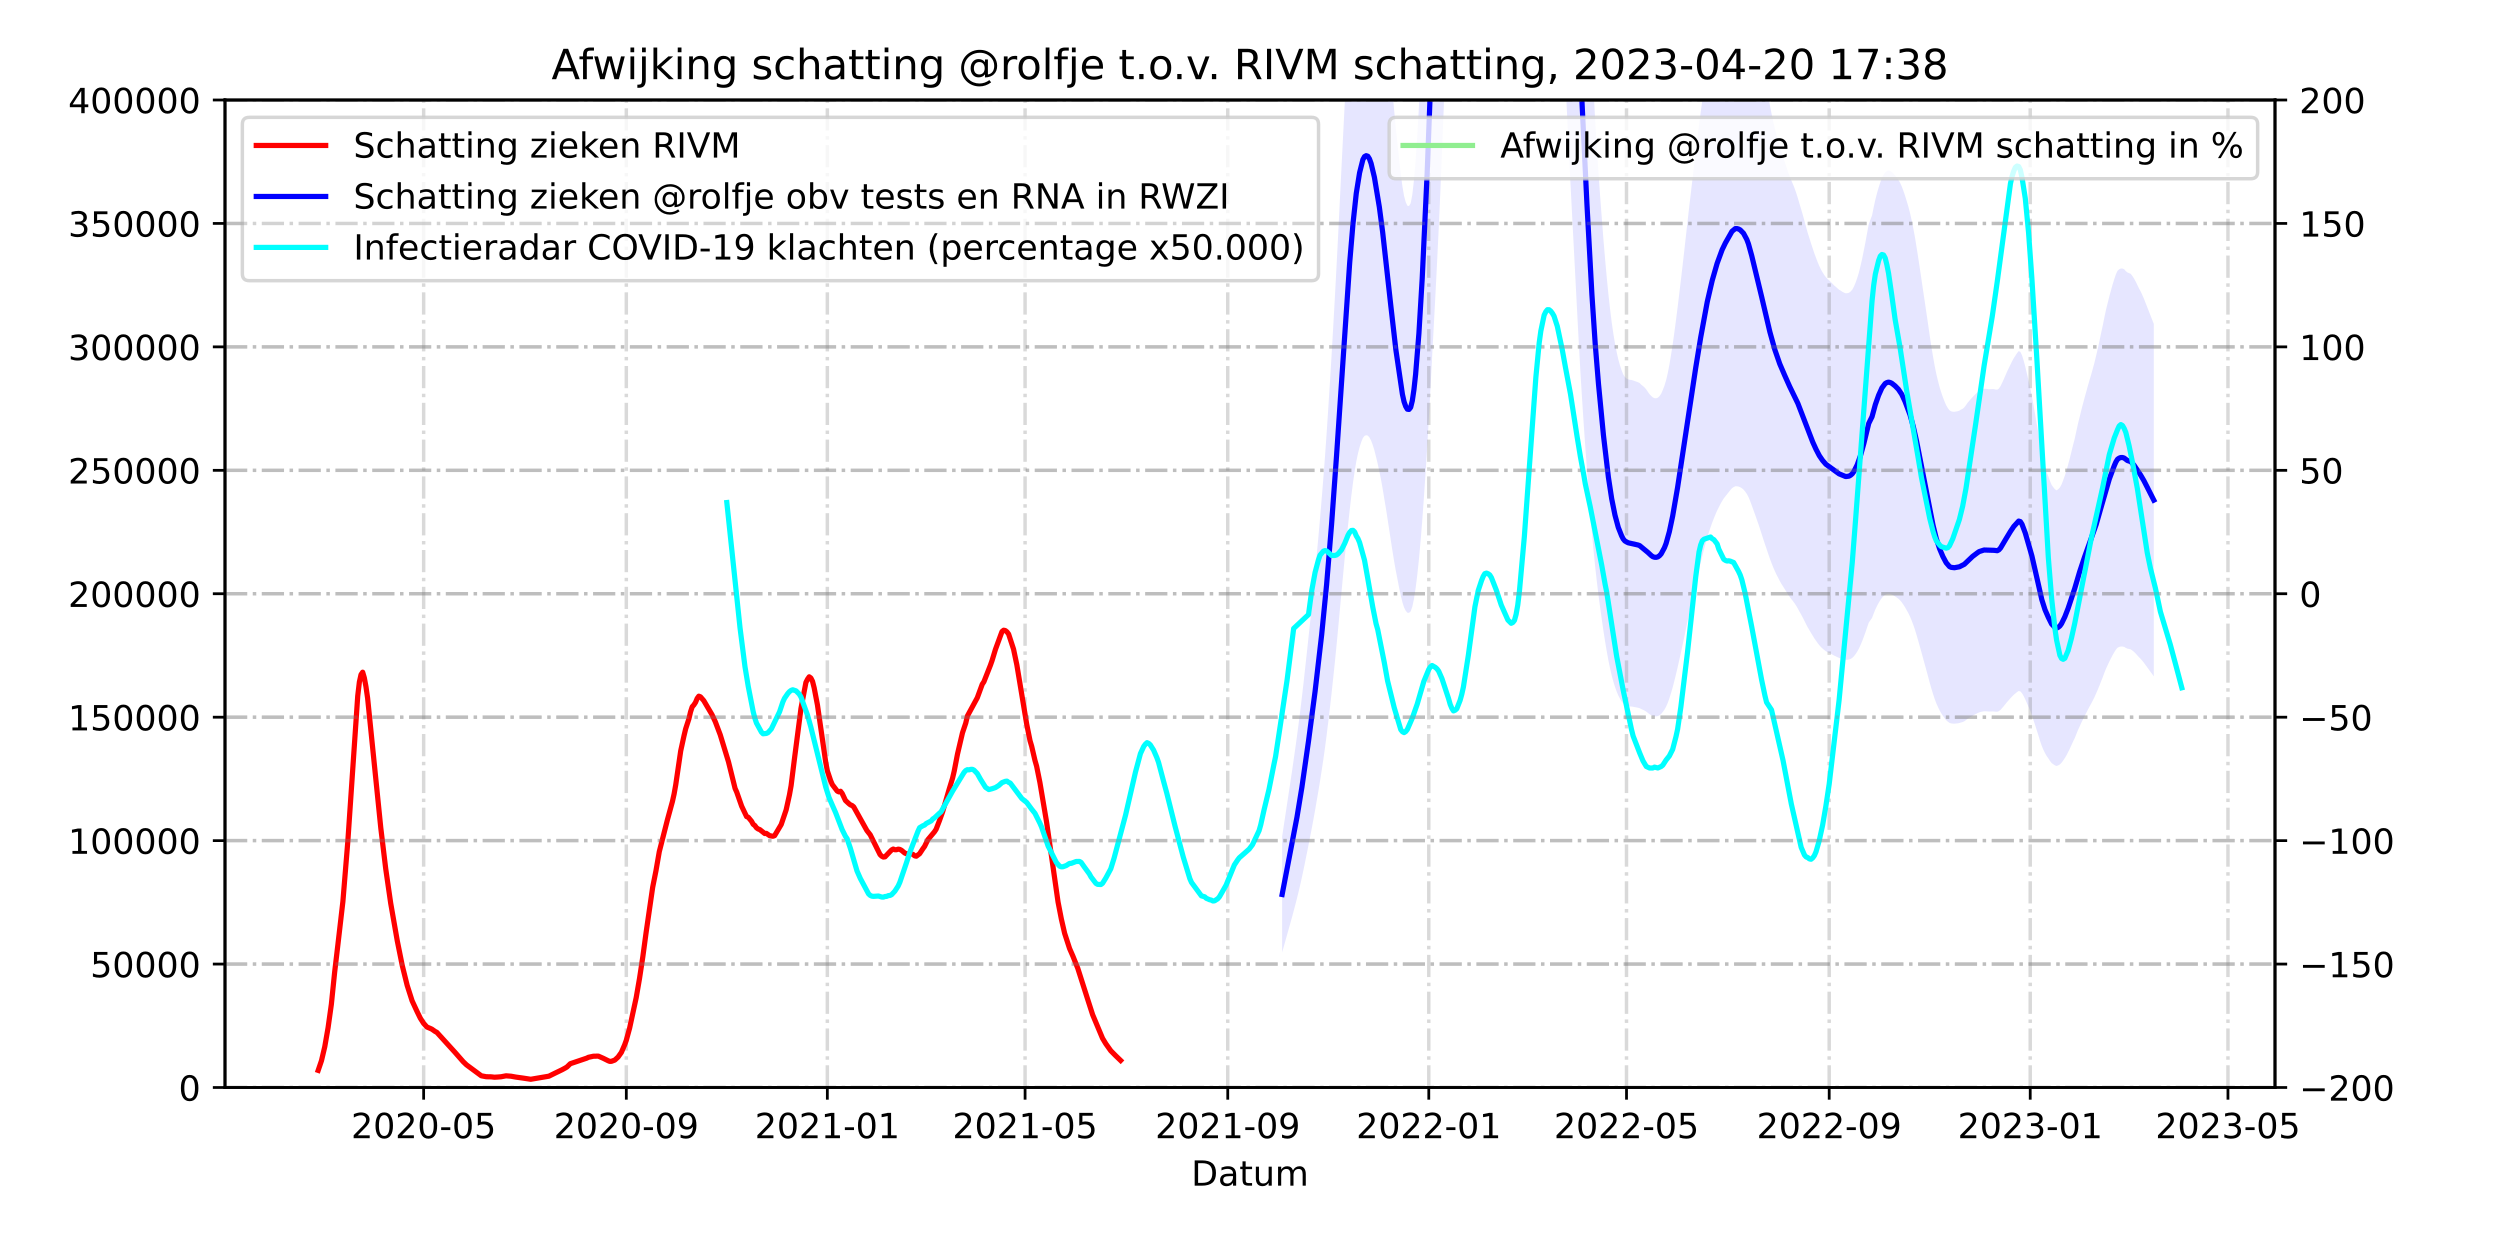 <?xml version="1.0" encoding="utf-8" standalone="no"?>
<!DOCTYPE svg PUBLIC "-//W3C//DTD SVG 1.1//EN"
  "http://www.w3.org/Graphics/SVG/1.1/DTD/svg11.dtd">
<!-- Created with matplotlib (https://matplotlib.org/) -->
<svg height="360pt" version="1.1" viewBox="0 0 720 360" width="720pt" xmlns="http://www.w3.org/2000/svg" xmlns:xlink="http://www.w3.org/1999/xlink">
 <defs>
  <style type="text/css">*{stroke-linecap:butt;stroke-linejoin:round;}</style>
 </defs>
 <g id="figure_1">
  <g id="patch_1">
   <path d="M 0 360 
L 720 360 
L 720 0 
L 0 0 
z
" style="fill:#ffffff;"/>
  </g>
  <g id="axes_1">
   <g id="patch_2">
    <path d="M 64.8 313.2 
L 655.2 313.2 
L 655.2 28.8 
L 64.8 28.8 
z
" style="fill:#ffffff;"/>
   </g>
   <g id="PolyCollection_1">
    <path clip-path="url(#p2cdd5215ad)" d="M 369.254 274.289 
L 369.254 274.289 
L 369.728 272.6 
L 370.203 270.912 
L 370.678 269.223 
L 371.152 267.534 
L 371.627 265.846 
L 372.101 264.157 
L 372.576 262.362 
L 373.05 260.586 
L 373.525 258.724 
L 374 256.796 
L 374.474 254.787 
L 374.949 252.658 
L 375.423 250.436 
L 375.898 248.105 
L 376.372 245.781 
L 376.847 243.396 
L 377.321 240.979 
L 377.796 238.522 
L 378.271 235.971 
L 378.745 233.347 
L 379.22 230.568 
L 379.694 227.834 
L 380.169 224.949 
L 380.643 221.902 
L 381.118 218.767 
L 381.592 215.4 
L 382.067 211.776 
L 382.542 207.882 
L 383.016 203.879 
L 383.491 199.673 
L 383.965 195.263 
L 384.44 190.726 
L 384.914 185.936 
L 385.389 180.971 
L 385.864 175.77 
L 386.338 170.655 
L 386.813 165.59 
L 387.287 160.555 
L 387.762 155.798 
L 388.236 151.261 
L 388.711 146.919 
L 389.185 142.774 
L 389.66 139.064 
L 390.135 135.771 
L 390.609 132.922 
L 391.084 130.65 
L 391.558 128.793 
L 392.033 127.321 
L 392.507 126.145 
L 392.982 125.53 
L 393.456 125.344 
L 393.931 125.459 
L 394.406 125.993 
L 394.88 126.912 
L 395.355 128.173 
L 395.829 129.708 
L 396.304 131.601 
L 396.778 133.584 
L 397.253 135.717 
L 397.728 138.103 
L 398.202 140.758 
L 398.677 143.642 
L 399.151 146.473 
L 399.626 149.522 
L 400.1 152.622 
L 400.575 155.735 
L 401.049 158.798 
L 401.524 161.736 
L 401.999 164.425 
L 402.473 166.806 
L 402.948 169.272 
L 403.422 171.502 
L 403.897 173.453 
L 404.371 174.951 
L 404.846 175.892 
L 405.32 176.455 
L 405.795 176.499 
L 406.27 176.086 
L 406.744 174.749 
L 407.219 172.493 
L 407.693 169.449 
L 408.168 165.659 
L 408.642 161.222 
L 409.117 155.966 
L 409.592 150.149 
L 410.066 143.55 
L 410.541 136.446 
L 411.015 128.972 
L 411.49 120.9 
L 411.964 112.136 
L 412.439 102.985 
L 412.913 94.166 
L 413.388 85.255 
L 413.863 75.871 
L 414.337 66.091 
L 414.812 55.396 
L 415.286 43.911 
L 415.761 31.919 
L 416.235 19.776 
L 416.71 6.778 
L 417.184 -7.183 
L 417.659 -21.98 
L 418.134 -37.793 
L 418.608 -54.738 
L 419.083 -72.634 
L 419.557 -90.549 
L 420.032 -108.272 
L 420.506 -126.191 
L 420.981 -143.513 
L 421.456 -160.408 
L 421.93 -177.024 
L 422.405 -193.106 
L 422.879 -207.379 
L 423.354 -220.279 
L 423.828 -231.687 
L 424.303 -240.972 
L 424.777 -248.009 
L 425.252 -253.164 
L 425.727 -256.384 
L 426.201 -257.248 
L 426.676 -255.753 
L 427.15 -252.087 
L 427.625 -246.096 
L 428.099 -238.027 
L 428.574 -227.857 
L 429.048 -216.917 
L 429.523 -203.899 
L 429.998 -189.311 
L 430.472 -173.675 
L 430.947 -157.462 
L 431.421 -140.959 
L 431.896 -124.795 
L 432.37 -109.288 
L 432.845 -93.735 
L 433.32 -79.06 
L 433.794 -65.886 
L 434.269 -54.883 
L 434.743 -47.132 
L 435.218 -41.37 
L 435.692 -38.541 
L 436.167 -38.04 
L 436.641 -40.032 
L 437.116 -44.208 
L 437.591 -50.452 
L 438.065 -58.539 
L 438.54 -68.144 
L 439.014 -79.359 
L 439.489 -91.041 
L 439.963 -102.817 
L 440.438 -113.307 
L 440.912 -121.484 
L 441.387 -127.969 
L 441.862 -132.475 
L 442.336 -135.054 
L 442.811 -135.041 
L 443.285 -132.932 
L 443.76 -128.526 
L 444.234 -122.153 
L 444.709 -114.423 
L 445.184 -105.593 
L 445.658 -95.901 
L 446.133 -84.689 
L 446.607 -73.065 
L 447.082 -61.364 
L 447.556 -49.706 
L 448.031 -38.391 
L 448.505 -27.556 
L 448.98 -17.382 
L 449.455 -7 
L 449.929 3.121 
L 450.404 13.271 
L 450.878 23.547 
L 451.353 33.764 
L 451.827 43.718 
L 452.302 52.904 
L 452.776 62.13 
L 453.251 71.249 
L 453.726 80.344 
L 454.2 89.454 
L 454.675 98.42 
L 455.149 106.985 
L 455.624 114.679 
L 456.098 121.977 
L 456.573 128.774 
L 457.048 135.229 
L 457.522 141.486 
L 457.997 147.534 
L 458.471 153.345 
L 458.946 158.553 
L 459.42 163.293 
L 459.895 167.542 
L 460.369 171.416 
L 460.844 175.017 
L 461.319 178.405 
L 461.793 181.709 
L 462.268 184.754 
L 462.742 187.567 
L 463.217 190.156 
L 463.691 192.475 
L 464.166 194.514 
L 464.64 196.279 
L 465.115 197.815 
L 465.59 199.136 
L 466.064 200.281 
L 466.539 201.187 
L 467.013 201.968 
L 467.488 202.616 
L 467.962 203.018 
L 468.437 203.249 
L 468.912 203.385 
L 469.386 203.451 
L 469.861 203.478 
L 470.335 203.554 
L 470.81 203.648 
L 471.284 203.737 
L 471.759 203.834 
L 472.233 203.963 
L 472.708 204.225 
L 473.183 204.423 
L 473.657 204.652 
L 474.132 204.961 
L 474.606 205.334 
L 475.081 205.694 
L 475.555 205.954 
L 476.03 206.191 
L 476.504 206.299 
L 476.979 206.316 
L 477.454 206.228 
L 477.928 205.995 
L 478.403 205.628 
L 478.877 205.045 
L 479.352 204.387 
L 479.826 203.536 
L 480.301 202.466 
L 480.776 201.145 
L 481.25 199.613 
L 481.725 198.001 
L 482.199 196.163 
L 482.674 194.239 
L 483.148 192.222 
L 483.623 190.127 
L 484.097 187.99 
L 484.572 185.789 
L 485.047 183.564 
L 485.521 181.268 
L 485.996 178.997 
L 486.47 176.743 
L 486.945 174.568 
L 487.419 172.403 
L 487.894 170.205 
L 488.368 168.1 
L 488.843 165.976 
L 489.318 163.961 
L 489.792 162.009 
L 490.267 160.121 
L 490.741 158.255 
L 491.216 156.463 
L 491.69 154.806 
L 492.165 153.26 
L 492.639 151.871 
L 493.114 150.504 
L 493.589 149.284 
L 494.063 148.128 
L 494.538 147.045 
L 495.012 146.092 
L 495.487 145.145 
L 495.961 144.327 
L 496.436 143.559 
L 496.911 142.947 
L 497.385 142.359 
L 497.86 141.75 
L 498.334 141.147 
L 498.809 140.603 
L 499.283 140.287 
L 499.758 140.052 
L 500.232 140.042 
L 500.707 140.129 
L 501.182 140.311 
L 501.656 140.614 
L 502.131 140.992 
L 502.605 141.572 
L 503.08 142.239 
L 503.554 143.132 
L 504.029 144.26 
L 504.503 145.531 
L 504.978 146.873 
L 505.453 148.157 
L 505.927 149.544 
L 506.402 150.871 
L 506.876 152.296 
L 507.351 153.794 
L 507.825 155.271 
L 508.3 156.715 
L 508.775 158.088 
L 509.249 159.521 
L 509.724 160.879 
L 510.198 162.162 
L 510.673 163.376 
L 511.147 164.449 
L 511.622 165.472 
L 512.096 166.368 
L 512.571 167.324 
L 513.046 168.159 
L 513.52 168.885 
L 513.995 169.642 
L 514.469 170.413 
L 514.944 171.217 
L 515.418 171.874 
L 515.893 172.526 
L 516.367 173.116 
L 516.842 173.754 
L 517.317 174.479 
L 517.791 175.295 
L 518.266 176.174 
L 518.74 177.007 
L 519.215 177.891 
L 519.689 178.836 
L 520.164 179.787 
L 520.639 180.695 
L 521.113 181.488 
L 521.588 182.31 
L 522.062 183.073 
L 522.537 183.856 
L 523.011 184.536 
L 523.486 185.205 
L 523.96 185.814 
L 524.435 186.348 
L 524.91 186.79 
L 525.384 187.197 
L 525.859 187.555 
L 526.333 187.808 
L 526.808 188.042 
L 527.282 188.289 
L 527.757 188.549 
L 528.231 188.815 
L 528.706 189.027 
L 529.181 189.264 
L 529.655 189.483 
L 530.13 189.629 
L 530.604 189.803 
L 531.079 189.937 
L 531.553 190.035 
L 532.028 190.022 
L 532.503 189.952 
L 532.977 189.764 
L 533.452 189.475 
L 533.926 189.009 
L 534.401 188.396 
L 534.875 187.672 
L 535.35 186.833 
L 535.824 185.799 
L 536.299 184.687 
L 536.774 183.404 
L 537.248 182.112 
L 537.723 180.701 
L 538.197 179.315 
L 539.146 177.967 
L 539.621 176.703 
L 540.095 175.529 
L 540.57 174.526 
L 541.045 173.636 
L 541.519 172.855 
L 541.994 172.157 
L 542.468 171.661 
L 542.943 171.275 
L 543.417 171.09 
L 543.892 170.999 
L 544.367 171.075 
L 544.841 171.232 
L 545.316 171.483 
L 545.79 171.76 
L 546.265 172.088 
L 546.739 172.442 
L 547.214 172.891 
L 547.688 173.442 
L 548.163 174.128 
L 548.638 174.871 
L 549.112 175.705 
L 549.587 176.552 
L 550.061 177.533 
L 550.536 178.66 
L 551.01 179.912 
L 551.485 181.286 
L 551.959 182.846 
L 552.434 184.48 
L 552.909 186.165 
L 553.383 187.881 
L 553.858 189.625 
L 554.332 191.333 
L 554.807 193.063 
L 555.281 194.801 
L 555.756 196.596 
L 556.231 198.294 
L 556.705 199.83 
L 557.18 201.269 
L 557.654 202.531 
L 558.129 203.602 
L 558.603 204.587 
L 559.078 205.414 
L 559.552 206.156 
L 560.027 206.816 
L 560.502 207.403 
L 560.976 207.841 
L 561.451 208.179 
L 561.925 208.335 
L 562.4 208.403 
L 562.874 208.413 
L 563.349 208.368 
L 563.823 208.322 
L 564.298 208.229 
L 564.773 208.069 
L 565.247 207.951 
L 565.722 207.723 
L 566.196 207.392 
L 566.671 207.016 
L 567.145 206.721 
L 567.62 206.416 
L 568.095 206.143 
L 568.569 205.869 
L 569.044 205.629 
L 569.518 205.391 
L 569.993 205.165 
L 570.467 205.034 
L 570.942 204.926 
L 571.416 204.842 
L 571.891 204.847 
L 572.366 204.875 
L 572.84 204.923 
L 573.315 204.902 
L 573.789 204.891 
L 574.264 204.904 
L 574.738 204.968 
L 575.213 204.98 
L 575.687 204.803 
L 576.162 204.428 
L 576.637 203.898 
L 577.111 203.34 
L 577.586 202.743 
L 578.06 202.159 
L 578.535 201.634 
L 579.009 201.098 
L 579.484 200.581 
L 579.959 200.103 
L 580.433 199.71 
L 580.908 199.315 
L 581.382 199.01 
L 581.857 199.117 
L 582.331 199.643 
L 582.806 200.449 
L 583.28 201.415 
L 583.755 202.514 
L 584.23 203.588 
L 584.704 204.71 
L 585.179 206.019 
L 585.653 207.415 
L 586.128 208.857 
L 586.602 210.345 
L 587.077 211.855 
L 587.551 213.417 
L 588.026 214.809 
L 588.501 215.947 
L 588.975 216.908 
L 589.45 217.759 
L 589.924 218.425 
L 590.399 219.145 
L 590.873 219.761 
L 591.348 220.109 
L 591.823 220.432 
L 592.297 220.595 
L 592.772 220.422 
L 593.246 220.152 
L 593.721 219.685 
L 594.195 219.038 
L 594.67 218.314 
L 595.144 217.533 
L 595.619 216.602 
L 596.094 215.659 
L 596.568 214.605 
L 597.043 213.566 
L 597.517 212.602 
L 597.992 211.413 
L 598.466 210.236 
L 598.941 209.225 
L 599.415 208.165 
L 599.89 207.182 
L 600.365 206.227 
L 600.839 205.305 
L 601.314 204.375 
L 601.788 203.486 
L 602.263 202.64 
L 602.737 201.719 
L 603.212 200.777 
L 603.687 199.708 
L 604.161 198.611 
L 604.636 197.457 
L 605.11 196.231 
L 605.585 195.049 
L 606.059 193.77 
L 606.534 192.587 
L 607.008 191.548 
L 607.483 190.525 
L 607.958 189.593 
L 608.432 188.672 
L 608.907 187.849 
L 609.381 187.085 
L 609.856 186.54 
L 610.33 186.316 
L 610.805 186.196 
L 611.279 186.2 
L 611.754 186.301 
L 612.229 186.598 
L 612.703 186.805 
L 613.178 186.909 
L 613.652 187.018 
L 614.127 187.357 
L 614.601 187.74 
L 615.076 188.216 
L 615.551 188.743 
L 616.025 189.273 
L 616.5 189.738 
L 616.974 190.283 
L 617.449 190.874 
L 617.923 191.527 
L 618.398 192.179 
L 618.872 192.831 
L 619.347 193.484 
L 619.822 194.136 
L 620.296 194.789 
L 620.296 194.789 
L 620.296 93.293 
L 619.822 92.082 
L 619.347 90.87 
L 618.872 89.658 
L 618.398 88.447 
L 617.923 87.235 
L 617.449 86.024 
L 616.974 84.925 
L 616.5 83.913 
L 616.025 83.05 
L 615.551 82.065 
L 615.076 81.087 
L 614.601 80.203 
L 614.127 79.492 
L 613.652 78.862 
L 613.178 78.66 
L 612.703 78.466 
L 612.229 78.081 
L 611.754 77.531 
L 611.279 77.343 
L 610.805 77.336 
L 610.33 77.558 
L 609.856 77.975 
L 609.381 78.987 
L 608.907 80.405 
L 608.432 81.934 
L 607.958 83.644 
L 607.483 85.376 
L 607.008 87.275 
L 606.534 89.204 
L 606.059 91.401 
L 605.585 93.777 
L 605.11 95.972 
L 604.636 98.248 
L 604.161 100.392 
L 603.687 102.428 
L 603.212 104.415 
L 602.737 106.164 
L 602.263 107.874 
L 601.788 109.446 
L 601.314 111.096 
L 600.839 112.824 
L 600.365 114.535 
L 599.89 116.309 
L 599.415 118.135 
L 598.941 120.104 
L 598.466 121.981 
L 597.992 124.167 
L 597.517 126.375 
L 597.043 128.165 
L 596.568 130.095 
L 596.094 132.052 
L 595.619 133.804 
L 595.144 135.533 
L 594.67 136.983 
L 594.195 138.327 
L 593.721 139.529 
L 593.246 140.397 
L 592.772 140.899 
L 592.297 141.22 
L 591.823 140.916 
L 591.348 140.316 
L 590.873 139.67 
L 590.399 138.527 
L 589.924 137.189 
L 589.45 135.952 
L 588.975 134.372 
L 588.501 132.588 
L 588.026 130.473 
L 587.551 127.888 
L 587.077 124.988 
L 586.602 122.184 
L 586.128 119.421 
L 585.653 116.743 
L 585.179 114.15 
L 584.704 111.719 
L 584.23 109.635 
L 583.755 107.64 
L 583.28 105.599 
L 582.806 103.806 
L 582.331 102.308 
L 581.857 101.331 
L 581.382 101.133 
L 580.908 101.699 
L 580.433 102.433 
L 579.959 103.163 
L 579.484 104.051 
L 579.009 105.01 
L 578.535 106.006 
L 578.06 106.981 
L 577.586 108.065 
L 577.111 109.175 
L 576.637 110.211 
L 576.162 111.195 
L 575.687 111.891 
L 575.213 112.22 
L 574.738 112.198 
L 574.264 112.078 
L 573.789 112.055 
L 573.315 112.076 
L 572.84 112.114 
L 572.366 112.025 
L 571.891 111.973 
L 571.416 111.963 
L 570.942 112.119 
L 570.467 112.319 
L 569.993 112.563 
L 569.518 112.983 
L 569.044 113.426 
L 568.569 113.872 
L 568.095 114.38 
L 567.62 114.886 
L 567.145 115.453 
L 566.671 116.002 
L 566.196 116.7 
L 565.722 117.314 
L 565.247 117.738 
L 564.773 117.956 
L 564.298 118.253 
L 563.823 118.427 
L 563.349 118.512 
L 562.874 118.596 
L 562.4 118.578 
L 561.925 118.45 
L 561.451 118.16 
L 560.976 117.533 
L 560.502 116.72 
L 560.027 115.63 
L 559.552 114.405 
L 559.078 113.026 
L 558.603 111.489 
L 558.129 109.661 
L 557.654 107.672 
L 557.18 105.327 
L 556.705 102.655 
L 556.231 99.804 
L 555.756 96.65 
L 555.281 93.316 
L 554.807 90.088 
L 554.332 86.876 
L 553.858 83.704 
L 553.383 80.465 
L 552.909 77.277 
L 552.434 74.149 
L 551.959 71.114 
L 551.485 68.217 
L 551.01 65.666 
L 550.536 63.339 
L 550.061 61.248 
L 549.587 59.424 
L 549.112 57.853 
L 548.638 56.304 
L 548.163 54.924 
L 547.688 53.649 
L 547.214 52.627 
L 546.739 51.792 
L 546.265 51.134 
L 545.79 50.526 
L 545.316 50.011 
L 544.841 49.545 
L 544.367 49.254 
L 543.892 49.112 
L 543.417 49.281 
L 542.943 49.624 
L 542.468 50.342 
L 541.994 51.264 
L 541.519 52.559 
L 541.045 54.01 
L 540.57 55.663 
L 540.095 57.525 
L 539.621 59.706 
L 539.146 62.053 
L 538.197 64.556 
L 537.723 67.131 
L 537.248 69.75 
L 536.774 72.15 
L 536.299 74.533 
L 535.824 76.598 
L 535.35 78.518 
L 534.875 80.076 
L 534.401 81.422 
L 533.926 82.559 
L 533.452 83.425 
L 532.977 83.962 
L 532.503 84.311 
L 532.028 84.441 
L 531.553 84.465 
L 531.079 84.282 
L 530.604 84.033 
L 530.13 83.71 
L 529.655 83.441 
L 529.181 83.033 
L 528.706 82.594 
L 528.231 82.2 
L 527.757 81.706 
L 527.282 81.223 
L 526.808 80.764 
L 526.333 80.329 
L 525.859 79.859 
L 525.384 79.195 
L 524.91 78.439 
L 524.435 77.617 
L 523.96 76.626 
L 523.486 75.495 
L 523.011 74.253 
L 522.537 72.99 
L 522.062 71.536 
L 521.588 70.119 
L 521.113 68.593 
L 520.639 67.118 
L 520.164 65.434 
L 519.689 63.666 
L 519.215 61.912 
L 518.74 60.271 
L 518.266 58.722 
L 517.791 57.091 
L 517.317 55.576 
L 516.842 54.229 
L 516.367 53.044 
L 515.893 51.949 
L 515.418 50.738 
L 514.944 49.517 
L 514.469 48.025 
L 513.995 46.593 
L 513.52 45.187 
L 513.046 43.838 
L 512.571 42.288 
L 512.096 40.513 
L 511.622 38.849 
L 511.147 36.949 
L 510.673 34.956 
L 510.198 32.701 
L 509.724 30.317 
L 509.249 27.796 
L 508.775 25.136 
L 508.3 22.584 
L 507.825 19.903 
L 507.351 17.16 
L 506.876 14.379 
L 506.402 11.732 
L 505.927 9.268 
L 505.453 6.692 
L 504.978 4.307 
L 504.503 1.815 
L 504.029 -0.545 
L 503.554 -2.641 
L 503.08 -4.299 
L 502.605 -5.537 
L 502.131 -6.615 
L 501.656 -7.317 
L 501.182 -7.879 
L 500.707 -8.218 
L 500.232 -8.379 
L 499.758 -8.361 
L 499.283 -7.924 
L 498.809 -7.338 
L 498.334 -6.328 
L 497.86 -5.208 
L 497.385 -4.076 
L 496.911 -2.984 
L 496.436 -1.847 
L 495.961 -0.422 
L 495.487 1.097 
L 495.012 2.857 
L 494.538 4.627 
L 494.063 6.637 
L 493.589 8.785 
L 493.114 11.05 
L 492.639 13.589 
L 492.165 16.169 
L 491.69 19.039 
L 491.216 22.117 
L 490.741 25.444 
L 490.267 28.91 
L 489.792 32.417 
L 489.318 36.042 
L 488.843 39.785 
L 488.368 43.728 
L 487.894 47.638 
L 487.419 51.72 
L 486.945 55.74 
L 486.47 59.779 
L 485.996 63.966 
L 485.521 68.183 
L 485.047 72.448 
L 484.572 76.58 
L 484.097 80.667 
L 483.623 84.635 
L 483.148 88.526 
L 482.674 92.272 
L 482.199 95.846 
L 481.725 99.258 
L 481.25 102.253 
L 480.776 105.098 
L 480.301 107.552 
L 479.826 109.539 
L 479.352 111.119 
L 478.877 112.34 
L 478.403 113.424 
L 477.928 114.105 
L 477.454 114.537 
L 476.979 114.702 
L 476.504 114.67 
L 476.03 114.469 
L 475.555 114.03 
L 475.081 113.547 
L 474.606 112.877 
L 474.132 112.185 
L 473.657 111.612 
L 473.183 111.185 
L 472.708 110.818 
L 472.233 110.331 
L 471.759 110.092 
L 471.284 109.912 
L 470.81 109.746 
L 470.335 109.571 
L 469.861 109.431 
L 469.386 109.38 
L 468.912 109.258 
L 468.437 109.005 
L 467.962 108.576 
L 467.488 107.829 
L 467.013 106.626 
L 466.539 105.175 
L 466.064 103.493 
L 465.59 101.367 
L 465.115 98.913 
L 464.64 96.06 
L 464.166 92.784 
L 463.691 88.997 
L 463.217 84.69 
L 462.742 79.882 
L 462.268 74.657 
L 461.793 69.002 
L 461.319 62.867 
L 460.844 56.574 
L 460.369 49.887 
L 459.895 42.693 
L 459.42 34.801 
L 458.946 25.999 
L 458.471 16.327 
L 457.997 5.535 
L 457.522 -5.698 
L 457.048 -17.317 
L 456.573 -29.306 
L 456.098 -41.929 
L 455.624 -55.481 
L 455.149 -69.77 
L 454.675 -85.678 
L 454.2 -102.329 
L 453.726 -119.247 
L 453.251 -136.137 
L 452.776 -153.072 
L 452.302 -170.208 
L 451.827 -187.266 
L 451.353 -205.753 
L 450.878 -224.726 
L 450.404 -243.811 
L 449.929 -262.661 
L 449.455 -281.457 
L 448.98 -300.738 
L 448.505 -319.633 
L 448.031 -339.756 
L 447.556 -360.769 
L 447.082 -382.419 
L 446.607 -404.149 
L 446.133 -425.736 
L 445.658 -446.559 
L 445.184 -464.559 
L 444.709 -480.957 
L 444.234 -495.312 
L 443.76 -507.149 
L 443.285 -515.331 
L 442.811 -519.248 
L 442.336 -519.272 
L 441.862 -514.483 
L 441.387 -506.113 
L 440.912 -494.07 
L 440.438 -478.884 
L 439.963 -459.403 
L 439.489 -437.533 
L 439.014 -415.838 
L 438.54 -395.01 
L 438.065 -377.172 
L 437.591 -362.153 
L 437.116 -350.558 
L 436.641 -342.802 
L 436.167 -339.103 
L 435.692 -340.033 
L 435.218 -345.287 
L 434.743 -355.988 
L 434.269 -370.384 
L 433.794 -390.817 
L 433.32 -415.282 
L 432.845 -442.537 
L 432.37 -471.421 
L 431.896 -500.22 
L 431.421 -530.237 
L 430.947 -560.887 
L 430.472 -590.996 
L 429.998 -620.036 
L 429.523 -647.127 
L 429.048 -671.304 
L 428.574 -691.62 
L 428.099 -710.507 
L 427.625 -725.493 
L 427.15 -736.62 
L 426.676 -743.428 
L 426.201 -746.204 
L 425.727 -744.599 
L 425.252 -738.62 
L 424.777 -729.046 
L 424.303 -715.976 
L 423.828 -698.732 
L 423.354 -677.547 
L 422.879 -653.589 
L 422.405 -627.083 
L 421.93 -597.217 
L 421.456 -566.358 
L 420.981 -534.982 
L 420.506 -502.813 
L 420.032 -469.533 
L 419.557 -436.62 
L 419.083 -403.35 
L 418.608 -370.113 
L 418.134 -338.644 
L 417.659 -309.277 
L 417.184 -281.796 
L 416.71 -255.87 
L 416.235 -231.73 
L 415.761 -209.178 
L 415.286 -186.908 
L 414.812 -165.578 
L 414.337 -145.717 
L 413.863 -127.555 
L 413.388 -110.127 
L 412.913 -93.578 
L 412.439 -77.2 
L 411.964 -60.204 
L 411.49 -43.928 
L 411.015 -28.938 
L 410.541 -15.057 
L 410.066 -1.864 
L 409.592 10.391 
L 409.117 21.193 
L 408.642 30.954 
L 408.168 39.196 
L 407.693 46.234 
L 407.219 51.887 
L 406.744 56.077 
L 406.27 58.56 
L 405.795 59.327 
L 405.32 59.244 
L 404.846 58.199 
L 404.371 56.452 
L 403.897 53.671 
L 403.422 50.047 
L 402.948 45.905 
L 402.473 41.325 
L 401.999 36.903 
L 401.524 31.91 
L 401.049 26.453 
L 400.575 20.765 
L 400.1 14.984 
L 399.626 9.227 
L 399.151 3.564 
L 398.677 -1.693 
L 398.202 -7.05 
L 397.728 -11.98 
L 397.253 -16.411 
L 396.778 -20.372 
L 396.304 -24.056 
L 395.829 -27.572 
L 395.355 -30.422 
L 394.88 -32.763 
L 394.406 -34.47 
L 393.931 -35.462 
L 393.456 -35.675 
L 392.982 -35.331 
L 392.507 -34.189 
L 392.033 -32.004 
L 391.558 -29.271 
L 391.084 -25.821 
L 390.609 -21.603 
L 390.135 -16.311 
L 389.66 -10.196 
L 389.185 -3.305 
L 388.711 4.392 
L 388.236 12.457 
L 387.762 20.883 
L 387.287 29.716 
L 386.813 39.067 
L 386.338 48.473 
L 385.864 57.973 
L 385.389 67.631 
L 384.914 76.853 
L 384.44 85.748 
L 383.965 94.174 
L 383.491 102.364 
L 383.016 110.176 
L 382.542 117.609 
L 382.067 124.841 
L 381.592 131.572 
L 381.118 137.824 
L 380.643 143.646 
L 380.169 149.305 
L 379.694 154.663 
L 379.22 159.74 
L 378.745 164.902 
L 378.271 169.774 
L 377.796 174.512 
L 377.321 179.075 
L 376.847 183.564 
L 376.372 187.994 
L 375.898 192.309 
L 375.423 196.638 
L 374.949 200.765 
L 374.474 204.719 
L 374 208.449 
L 373.525 212.03 
L 373.05 215.488 
L 372.576 218.787 
L 372.101 222.12 
L 371.627 225.256 
L 371.152 228.392 
L 370.678 231.528 
L 370.203 234.664 
L 369.728 237.801 
L 369.254 240.937 
z
" style="fill:#0000ff;fill-opacity:0.1;"/>
   </g>
   <g id="matplotlib.axis_1">
    <g id="xtick_1">
     <g id="line2d_1">
      <path clip-path="url(#p2cdd5215ad)" d="M 122.008 313.2 
L 122.008 28.8 
" style="fill:none;stroke:#808080;stroke-dasharray:6.4,1.6,1,1.6;stroke-dashoffset:0;stroke-opacity:0.3;"/>
     </g>
     <g id="line2d_2">
      <defs>
       <path d="M 0 0 
L 0 3.5 
" id="m6968c3d571" style="stroke:#000000;stroke-width:0.8;"/>
      </defs>
      <g>
       <use style="stroke:#000000;stroke-width:0.8;" x="122.008" xlink:href="#m6968c3d571" y="313.2"/>
      </g>
     </g>
     <g id="text_1">
      <!-- 2020-05 -->
      <g transform="translate(101.117 327.798)scale(0.1 -0.1)">
       <defs>
        <path d="M 19.188 8.297 
L 53.609 8.297 
L 53.609 0 
L 7.328 0 
L 7.328 8.297 
Q 12.938 14.109 22.625 23.891 
Q 32.328 33.688 34.812 36.531 
Q 39.547 41.844 41.422 45.531 
Q 43.312 49.219 43.312 52.781 
Q 43.312 58.594 39.234 62.25 
Q 35.156 65.922 28.609 65.922 
Q 23.969 65.922 18.812 64.312 
Q 13.672 62.703 7.812 59.422 
L 7.812 69.391 
Q 13.766 71.781 18.938 73 
Q 24.125 74.219 28.422 74.219 
Q 39.75 74.219 46.484 68.547 
Q 53.219 62.891 53.219 53.422 
Q 53.219 48.922 51.531 44.891 
Q 49.859 40.875 45.406 35.406 
Q 44.188 33.984 37.641 27.219 
Q 31.109 20.453 19.188 8.297 
z
" id="DejaVuSans-50"/>
        <path d="M 31.781 66.406 
Q 24.172 66.406 20.328 58.906 
Q 16.5 51.422 16.5 36.375 
Q 16.5 21.391 20.328 13.891 
Q 24.172 6.391 31.781 6.391 
Q 39.453 6.391 43.281 13.891 
Q 47.125 21.391 47.125 36.375 
Q 47.125 51.422 43.281 58.906 
Q 39.453 66.406 31.781 66.406 
z
M 31.781 74.219 
Q 44.047 74.219 50.516 64.516 
Q 56.984 54.828 56.984 36.375 
Q 56.984 17.969 50.516 8.266 
Q 44.047 -1.422 31.781 -1.422 
Q 19.531 -1.422 13.062 8.266 
Q 6.594 17.969 6.594 36.375 
Q 6.594 54.828 13.062 64.516 
Q 19.531 74.219 31.781 74.219 
z
" id="DejaVuSans-48"/>
        <path d="M 4.891 31.391 
L 31.203 31.391 
L 31.203 23.391 
L 4.891 23.391 
z
" id="DejaVuSans-45"/>
        <path d="M 10.797 72.906 
L 49.516 72.906 
L 49.516 64.594 
L 19.828 64.594 
L 19.828 46.734 
Q 21.969 47.469 24.109 47.828 
Q 26.266 48.188 28.422 48.188 
Q 40.625 48.188 47.75 41.5 
Q 54.891 34.812 54.891 23.391 
Q 54.891 11.625 47.562 5.094 
Q 40.234 -1.422 26.906 -1.422 
Q 22.312 -1.422 17.547 -0.641 
Q 12.797 0.141 7.719 1.703 
L 7.719 11.625 
Q 12.109 9.234 16.797 8.062 
Q 21.484 6.891 26.703 6.891 
Q 35.156 6.891 40.078 11.328 
Q 45.016 15.766 45.016 23.391 
Q 45.016 31 40.078 35.438 
Q 35.156 39.891 26.703 39.891 
Q 22.75 39.891 18.812 39.016 
Q 14.891 38.141 10.797 36.281 
z
" id="DejaVuSans-53"/>
       </defs>
       <use xlink:href="#DejaVuSans-50"/>
       <use x="63.623" xlink:href="#DejaVuSans-48"/>
       <use x="127.246" xlink:href="#DejaVuSans-50"/>
       <use x="190.869" xlink:href="#DejaVuSans-48"/>
       <use x="254.492" xlink:href="#DejaVuSans-45"/>
       <use x="290.576" xlink:href="#DejaVuSans-48"/>
       <use x="354.199" xlink:href="#DejaVuSans-53"/>
      </g>
     </g>
    </g>
    <g id="xtick_2">
     <g id="line2d_3">
      <path clip-path="url(#p2cdd5215ad)" d="M 180.379 313.2 
L 180.379 28.8 
" style="fill:none;stroke:#808080;stroke-dasharray:6.4,1.6,1,1.6;stroke-dashoffset:0;stroke-opacity:0.3;"/>
     </g>
     <g id="line2d_4">
      <g>
       <use style="stroke:#000000;stroke-width:0.8;" x="180.379" xlink:href="#m6968c3d571" y="313.2"/>
      </g>
     </g>
     <g id="text_2">
      <!-- 2020-09 -->
      <g transform="translate(159.488 327.798)scale(0.1 -0.1)">
       <defs>
        <path d="M 10.984 1.516 
L 10.984 10.5 
Q 14.703 8.734 18.5 7.812 
Q 22.312 6.891 25.984 6.891 
Q 35.75 6.891 40.891 13.453 
Q 46.047 20.016 46.781 33.406 
Q 43.953 29.203 39.594 26.953 
Q 35.25 24.703 29.984 24.703 
Q 19.047 24.703 12.672 31.312 
Q 6.297 37.938 6.297 49.422 
Q 6.297 60.641 12.938 67.422 
Q 19.578 74.219 30.609 74.219 
Q 43.266 74.219 49.922 64.516 
Q 56.594 54.828 56.594 36.375 
Q 56.594 19.141 48.406 8.859 
Q 40.234 -1.422 26.422 -1.422 
Q 22.703 -1.422 18.891 -0.688 
Q 15.094 0.047 10.984 1.516 
z
M 30.609 32.422 
Q 37.25 32.422 41.125 36.953 
Q 45.016 41.5 45.016 49.422 
Q 45.016 57.281 41.125 61.844 
Q 37.25 66.406 30.609 66.406 
Q 23.969 66.406 20.094 61.844 
Q 16.219 57.281 16.219 49.422 
Q 16.219 41.5 20.094 36.953 
Q 23.969 32.422 30.609 32.422 
z
" id="DejaVuSans-57"/>
       </defs>
       <use xlink:href="#DejaVuSans-50"/>
       <use x="63.623" xlink:href="#DejaVuSans-48"/>
       <use x="127.246" xlink:href="#DejaVuSans-50"/>
       <use x="190.869" xlink:href="#DejaVuSans-48"/>
       <use x="254.492" xlink:href="#DejaVuSans-45"/>
       <use x="290.576" xlink:href="#DejaVuSans-48"/>
       <use x="354.199" xlink:href="#DejaVuSans-57"/>
      </g>
     </g>
    </g>
    <g id="xtick_3">
     <g id="line2d_5">
      <path clip-path="url(#p2cdd5215ad)" d="M 238.275 313.2 
L 238.275 28.8 
" style="fill:none;stroke:#808080;stroke-dasharray:6.4,1.6,1,1.6;stroke-dashoffset:0;stroke-opacity:0.3;"/>
     </g>
     <g id="line2d_6">
      <g>
       <use style="stroke:#000000;stroke-width:0.8;" x="238.275" xlink:href="#m6968c3d571" y="313.2"/>
      </g>
     </g>
     <g id="text_3">
      <!-- 2021-01 -->
      <g transform="translate(217.384 327.798)scale(0.1 -0.1)">
       <defs>
        <path d="M 12.406 8.297 
L 28.516 8.297 
L 28.516 63.922 
L 10.984 60.406 
L 10.984 69.391 
L 28.422 72.906 
L 38.281 72.906 
L 38.281 8.297 
L 54.391 8.297 
L 54.391 0 
L 12.406 0 
z
" id="DejaVuSans-49"/>
       </defs>
       <use xlink:href="#DejaVuSans-50"/>
       <use x="63.623" xlink:href="#DejaVuSans-48"/>
       <use x="127.246" xlink:href="#DejaVuSans-50"/>
       <use x="190.869" xlink:href="#DejaVuSans-49"/>
       <use x="254.492" xlink:href="#DejaVuSans-45"/>
       <use x="290.576" xlink:href="#DejaVuSans-48"/>
       <use x="354.199" xlink:href="#DejaVuSans-49"/>
      </g>
     </g>
    </g>
    <g id="xtick_4">
     <g id="line2d_7">
      <path clip-path="url(#p2cdd5215ad)" d="M 295.223 313.2 
L 295.223 28.8 
" style="fill:none;stroke:#808080;stroke-dasharray:6.4,1.6,1,1.6;stroke-dashoffset:0;stroke-opacity:0.3;"/>
     </g>
     <g id="line2d_8">
      <g>
       <use style="stroke:#000000;stroke-width:0.8;" x="295.223" xlink:href="#m6968c3d571" y="313.2"/>
      </g>
     </g>
     <g id="text_4">
      <!-- 2021-05 -->
      <g transform="translate(274.331 327.798)scale(0.1 -0.1)">
       <use xlink:href="#DejaVuSans-50"/>
       <use x="63.623" xlink:href="#DejaVuSans-48"/>
       <use x="127.246" xlink:href="#DejaVuSans-50"/>
       <use x="190.869" xlink:href="#DejaVuSans-49"/>
       <use x="254.492" xlink:href="#DejaVuSans-45"/>
       <use x="290.576" xlink:href="#DejaVuSans-48"/>
       <use x="354.199" xlink:href="#DejaVuSans-53"/>
      </g>
     </g>
    </g>
    <g id="xtick_5">
     <g id="line2d_9">
      <path clip-path="url(#p2cdd5215ad)" d="M 353.593 313.2 
L 353.593 28.8 
" style="fill:none;stroke:#808080;stroke-dasharray:6.4,1.6,1,1.6;stroke-dashoffset:0;stroke-opacity:0.3;"/>
     </g>
     <g id="line2d_10">
      <g>
       <use style="stroke:#000000;stroke-width:0.8;" x="353.593" xlink:href="#m6968c3d571" y="313.2"/>
      </g>
     </g>
     <g id="text_5">
      <!-- 2021-09 -->
      <g transform="translate(332.702 327.798)scale(0.1 -0.1)">
       <use xlink:href="#DejaVuSans-50"/>
       <use x="63.623" xlink:href="#DejaVuSans-48"/>
       <use x="127.246" xlink:href="#DejaVuSans-50"/>
       <use x="190.869" xlink:href="#DejaVuSans-49"/>
       <use x="254.492" xlink:href="#DejaVuSans-45"/>
       <use x="290.576" xlink:href="#DejaVuSans-48"/>
       <use x="354.199" xlink:href="#DejaVuSans-57"/>
      </g>
     </g>
    </g>
    <g id="xtick_6">
     <g id="line2d_11">
      <path clip-path="url(#p2cdd5215ad)" d="M 411.49 313.2 
L 411.49 28.8 
" style="fill:none;stroke:#808080;stroke-dasharray:6.4,1.6,1,1.6;stroke-dashoffset:0;stroke-opacity:0.3;"/>
     </g>
     <g id="line2d_12">
      <g>
       <use style="stroke:#000000;stroke-width:0.8;" x="411.49" xlink:href="#m6968c3d571" y="313.2"/>
      </g>
     </g>
     <g id="text_6">
      <!-- 2022-01 -->
      <g transform="translate(390.598 327.798)scale(0.1 -0.1)">
       <use xlink:href="#DejaVuSans-50"/>
       <use x="63.623" xlink:href="#DejaVuSans-48"/>
       <use x="127.246" xlink:href="#DejaVuSans-50"/>
       <use x="190.869" xlink:href="#DejaVuSans-50"/>
       <use x="254.492" xlink:href="#DejaVuSans-45"/>
       <use x="290.576" xlink:href="#DejaVuSans-48"/>
       <use x="354.199" xlink:href="#DejaVuSans-49"/>
      </g>
     </g>
    </g>
    <g id="xtick_7">
     <g id="line2d_13">
      <path clip-path="url(#p2cdd5215ad)" d="M 468.437 313.2 
L 468.437 28.8 
" style="fill:none;stroke:#808080;stroke-dasharray:6.4,1.6,1,1.6;stroke-dashoffset:0;stroke-opacity:0.3;"/>
     </g>
     <g id="line2d_14">
      <g>
       <use style="stroke:#000000;stroke-width:0.8;" x="468.437" xlink:href="#m6968c3d571" y="313.2"/>
      </g>
     </g>
     <g id="text_7">
      <!-- 2022-05 -->
      <g transform="translate(447.546 327.798)scale(0.1 -0.1)">
       <use xlink:href="#DejaVuSans-50"/>
       <use x="63.623" xlink:href="#DejaVuSans-48"/>
       <use x="127.246" xlink:href="#DejaVuSans-50"/>
       <use x="190.869" xlink:href="#DejaVuSans-50"/>
       <use x="254.492" xlink:href="#DejaVuSans-45"/>
       <use x="290.576" xlink:href="#DejaVuSans-48"/>
       <use x="354.199" xlink:href="#DejaVuSans-53"/>
      </g>
     </g>
    </g>
    <g id="xtick_8">
     <g id="line2d_15">
      <path clip-path="url(#p2cdd5215ad)" d="M 526.808 313.2 
L 526.808 28.8 
" style="fill:none;stroke:#808080;stroke-dasharray:6.4,1.6,1,1.6;stroke-dashoffset:0;stroke-opacity:0.3;"/>
     </g>
     <g id="line2d_16">
      <g>
       <use style="stroke:#000000;stroke-width:0.8;" x="526.808" xlink:href="#m6968c3d571" y="313.2"/>
      </g>
     </g>
     <g id="text_8">
      <!-- 2022-09 -->
      <g transform="translate(505.916 327.798)scale(0.1 -0.1)">
       <use xlink:href="#DejaVuSans-50"/>
       <use x="63.623" xlink:href="#DejaVuSans-48"/>
       <use x="127.246" xlink:href="#DejaVuSans-50"/>
       <use x="190.869" xlink:href="#DejaVuSans-50"/>
       <use x="254.492" xlink:href="#DejaVuSans-45"/>
       <use x="290.576" xlink:href="#DejaVuSans-48"/>
       <use x="354.199" xlink:href="#DejaVuSans-57"/>
      </g>
     </g>
    </g>
    <g id="xtick_9">
     <g id="line2d_17">
      <path clip-path="url(#p2cdd5215ad)" d="M 584.704 313.2 
L 584.704 28.8 
" style="fill:none;stroke:#808080;stroke-dasharray:6.4,1.6,1,1.6;stroke-dashoffset:0;stroke-opacity:0.3;"/>
     </g>
     <g id="line2d_18">
      <g>
       <use style="stroke:#000000;stroke-width:0.8;" x="584.704" xlink:href="#m6968c3d571" y="313.2"/>
      </g>
     </g>
     <g id="text_9">
      <!-- 2023-01 -->
      <g transform="translate(563.813 327.798)scale(0.1 -0.1)">
       <defs>
        <path d="M 40.578 39.312 
Q 47.656 37.797 51.625 33 
Q 55.609 28.219 55.609 21.188 
Q 55.609 10.406 48.188 4.484 
Q 40.766 -1.422 27.094 -1.422 
Q 22.516 -1.422 17.656 -0.516 
Q 12.797 0.391 7.625 2.203 
L 7.625 11.719 
Q 11.719 9.328 16.594 8.109 
Q 21.484 6.891 26.812 6.891 
Q 36.078 6.891 40.938 10.547 
Q 45.797 14.203 45.797 21.188 
Q 45.797 27.641 41.281 31.266 
Q 36.766 34.906 28.719 34.906 
L 20.219 34.906 
L 20.219 43.016 
L 29.109 43.016 
Q 36.375 43.016 40.234 45.922 
Q 44.094 48.828 44.094 54.297 
Q 44.094 59.906 40.109 62.906 
Q 36.141 65.922 28.719 65.922 
Q 24.656 65.922 20.016 65.031 
Q 15.375 64.156 9.812 62.312 
L 9.812 71.094 
Q 15.438 72.656 20.344 73.438 
Q 25.25 74.219 29.594 74.219 
Q 40.828 74.219 47.359 69.109 
Q 53.906 64.016 53.906 55.328 
Q 53.906 49.266 50.438 45.094 
Q 46.969 40.922 40.578 39.312 
z
" id="DejaVuSans-51"/>
       </defs>
       <use xlink:href="#DejaVuSans-50"/>
       <use x="63.623" xlink:href="#DejaVuSans-48"/>
       <use x="127.246" xlink:href="#DejaVuSans-50"/>
       <use x="190.869" xlink:href="#DejaVuSans-51"/>
       <use x="254.492" xlink:href="#DejaVuSans-45"/>
       <use x="290.576" xlink:href="#DejaVuSans-48"/>
       <use x="354.199" xlink:href="#DejaVuSans-49"/>
      </g>
     </g>
    </g>
    <g id="xtick_10">
     <g id="line2d_19">
      <path clip-path="url(#p2cdd5215ad)" d="M 641.651 313.2 
L 641.651 28.8 
" style="fill:none;stroke:#808080;stroke-dasharray:6.4,1.6,1,1.6;stroke-dashoffset:0;stroke-opacity:0.3;"/>
     </g>
     <g id="line2d_20">
      <g>
       <use style="stroke:#000000;stroke-width:0.8;" x="641.651" xlink:href="#m6968c3d571" y="313.2"/>
      </g>
     </g>
     <g id="text_10">
      <!-- 2023-05 -->
      <g transform="translate(620.76 327.798)scale(0.1 -0.1)">
       <use xlink:href="#DejaVuSans-50"/>
       <use x="63.623" xlink:href="#DejaVuSans-48"/>
       <use x="127.246" xlink:href="#DejaVuSans-50"/>
       <use x="190.869" xlink:href="#DejaVuSans-51"/>
       <use x="254.492" xlink:href="#DejaVuSans-45"/>
       <use x="290.576" xlink:href="#DejaVuSans-48"/>
       <use x="354.199" xlink:href="#DejaVuSans-53"/>
      </g>
     </g>
    </g>
    <g id="text_11">
     <!-- Datum -->
     <g transform="translate(343.087 341.477)scale(0.1 -0.1)">
      <defs>
       <path d="M 19.672 64.797 
L 19.672 8.109 
L 31.594 8.109 
Q 46.688 8.109 53.688 14.938 
Q 60.688 21.781 60.688 36.531 
Q 60.688 51.172 53.688 57.984 
Q 46.688 64.797 31.594 64.797 
z
M 9.812 72.906 
L 30.078 72.906 
Q 51.266 72.906 61.172 64.094 
Q 71.094 55.281 71.094 36.531 
Q 71.094 17.672 61.125 8.828 
Q 51.172 0 30.078 0 
L 9.812 0 
z
" id="DejaVuSans-68"/>
       <path d="M 34.281 27.484 
Q 23.391 27.484 19.188 25 
Q 14.984 22.516 14.984 16.5 
Q 14.984 11.719 18.141 8.906 
Q 21.297 6.109 26.703 6.109 
Q 34.188 6.109 38.703 11.406 
Q 43.219 16.703 43.219 25.484 
L 43.219 27.484 
z
M 52.203 31.203 
L 52.203 0 
L 43.219 0 
L 43.219 8.297 
Q 40.141 3.328 35.547 0.953 
Q 30.953 -1.422 24.312 -1.422 
Q 15.922 -1.422 10.953 3.297 
Q 6 8.016 6 15.922 
Q 6 25.141 12.172 29.828 
Q 18.359 34.516 30.609 34.516 
L 43.219 34.516 
L 43.219 35.406 
Q 43.219 41.609 39.141 45 
Q 35.062 48.391 27.688 48.391 
Q 23 48.391 18.547 47.266 
Q 14.109 46.141 10.016 43.891 
L 10.016 52.203 
Q 14.938 54.109 19.578 55.047 
Q 24.219 56 28.609 56 
Q 40.484 56 46.344 49.844 
Q 52.203 43.703 52.203 31.203 
z
" id="DejaVuSans-97"/>
       <path d="M 18.312 70.219 
L 18.312 54.688 
L 36.812 54.688 
L 36.812 47.703 
L 18.312 47.703 
L 18.312 18.016 
Q 18.312 11.328 20.141 9.422 
Q 21.969 7.516 27.594 7.516 
L 36.812 7.516 
L 36.812 0 
L 27.594 0 
Q 17.188 0 13.234 3.875 
Q 9.281 7.766 9.281 18.016 
L 9.281 47.703 
L 2.688 47.703 
L 2.688 54.688 
L 9.281 54.688 
L 9.281 70.219 
z
" id="DejaVuSans-116"/>
       <path d="M 8.5 21.578 
L 8.5 54.688 
L 17.484 54.688 
L 17.484 21.922 
Q 17.484 14.156 20.5 10.266 
Q 23.531 6.391 29.594 6.391 
Q 36.859 6.391 41.078 11.031 
Q 45.312 15.672 45.312 23.688 
L 45.312 54.688 
L 54.297 54.688 
L 54.297 0 
L 45.312 0 
L 45.312 8.406 
Q 42.047 3.422 37.719 1 
Q 33.406 -1.422 27.688 -1.422 
Q 18.266 -1.422 13.375 4.438 
Q 8.5 10.297 8.5 21.578 
z
M 31.109 56 
z
" id="DejaVuSans-117"/>
       <path d="M 52 44.188 
Q 55.375 50.25 60.062 53.125 
Q 64.75 56 71.094 56 
Q 79.641 56 84.281 50.016 
Q 88.922 44.047 88.922 33.016 
L 88.922 0 
L 79.891 0 
L 79.891 32.719 
Q 79.891 40.578 77.094 44.375 
Q 74.312 48.188 68.609 48.188 
Q 61.625 48.188 57.562 43.547 
Q 53.516 38.922 53.516 30.906 
L 53.516 0 
L 44.484 0 
L 44.484 32.719 
Q 44.484 40.625 41.703 44.406 
Q 38.922 48.188 33.109 48.188 
Q 26.219 48.188 22.156 43.531 
Q 18.109 38.875 18.109 30.906 
L 18.109 0 
L 9.078 0 
L 9.078 54.688 
L 18.109 54.688 
L 18.109 46.188 
Q 21.188 51.219 25.484 53.609 
Q 29.781 56 35.688 56 
Q 41.656 56 45.828 52.969 
Q 50 49.953 52 44.188 
z
" id="DejaVuSans-109"/>
      </defs>
      <use xlink:href="#DejaVuSans-68"/>
      <use x="77.002" xlink:href="#DejaVuSans-97"/>
      <use x="138.281" xlink:href="#DejaVuSans-116"/>
      <use x="177.49" xlink:href="#DejaVuSans-117"/>
      <use x="240.869" xlink:href="#DejaVuSans-109"/>
     </g>
    </g>
   </g>
   <g id="matplotlib.axis_2">
    <g id="ytick_1">
     <g id="line2d_21">
      <path clip-path="url(#p2cdd5215ad)" d="M 64.8 313.2 
L 655.2 313.2 
" style="fill:none;stroke:#808080;stroke-dasharray:6.4,1.6,1,1.6;stroke-dashoffset:0;stroke-opacity:0.3;"/>
     </g>
     <g id="line2d_22">
      <defs>
       <path d="M 0 0 
L -3.5 0 
" id="m41c8fee676" style="stroke:#000000;stroke-width:0.8;"/>
      </defs>
      <g>
       <use style="stroke:#000000;stroke-width:0.8;" x="64.8" xlink:href="#m41c8fee676" y="313.2"/>
      </g>
     </g>
     <g id="text_12">
      <!-- 0 -->
      <g transform="translate(51.438 316.999)scale(0.1 -0.1)">
       <use xlink:href="#DejaVuSans-48"/>
      </g>
     </g>
    </g>
    <g id="ytick_2">
     <g id="line2d_23">
      <path clip-path="url(#p2cdd5215ad)" d="M 64.8 277.65 
L 655.2 277.65 
" style="fill:none;stroke:#808080;stroke-dasharray:6.4,1.6,1,1.6;stroke-dashoffset:0;stroke-opacity:0.3;"/>
     </g>
     <g id="line2d_24">
      <g>
       <use style="stroke:#000000;stroke-width:0.8;" x="64.8" xlink:href="#m41c8fee676" y="277.65"/>
      </g>
     </g>
     <g id="text_13">
      <!-- 50000 -->
      <g transform="translate(25.988 281.449)scale(0.1 -0.1)">
       <use xlink:href="#DejaVuSans-53"/>
       <use x="63.623" xlink:href="#DejaVuSans-48"/>
       <use x="127.246" xlink:href="#DejaVuSans-48"/>
       <use x="190.869" xlink:href="#DejaVuSans-48"/>
       <use x="254.492" xlink:href="#DejaVuSans-48"/>
      </g>
     </g>
    </g>
    <g id="ytick_3">
     <g id="line2d_25">
      <path clip-path="url(#p2cdd5215ad)" d="M 64.8 242.1 
L 655.2 242.1 
" style="fill:none;stroke:#808080;stroke-dasharray:6.4,1.6,1,1.6;stroke-dashoffset:0;stroke-opacity:0.3;"/>
     </g>
     <g id="line2d_26">
      <g>
       <use style="stroke:#000000;stroke-width:0.8;" x="64.8" xlink:href="#m41c8fee676" y="242.1"/>
      </g>
     </g>
     <g id="text_14">
      <!-- 100000 -->
      <g transform="translate(19.625 245.899)scale(0.1 -0.1)">
       <use xlink:href="#DejaVuSans-49"/>
       <use x="63.623" xlink:href="#DejaVuSans-48"/>
       <use x="127.246" xlink:href="#DejaVuSans-48"/>
       <use x="190.869" xlink:href="#DejaVuSans-48"/>
       <use x="254.492" xlink:href="#DejaVuSans-48"/>
       <use x="318.115" xlink:href="#DejaVuSans-48"/>
      </g>
     </g>
    </g>
    <g id="ytick_4">
     <g id="line2d_27">
      <path clip-path="url(#p2cdd5215ad)" d="M 64.8 206.55 
L 655.2 206.55 
" style="fill:none;stroke:#808080;stroke-dasharray:6.4,1.6,1,1.6;stroke-dashoffset:0;stroke-opacity:0.3;"/>
     </g>
     <g id="line2d_28">
      <g>
       <use style="stroke:#000000;stroke-width:0.8;" x="64.8" xlink:href="#m41c8fee676" y="206.55"/>
      </g>
     </g>
     <g id="text_15">
      <!-- 150000 -->
      <g transform="translate(19.625 210.349)scale(0.1 -0.1)">
       <use xlink:href="#DejaVuSans-49"/>
       <use x="63.623" xlink:href="#DejaVuSans-53"/>
       <use x="127.246" xlink:href="#DejaVuSans-48"/>
       <use x="190.869" xlink:href="#DejaVuSans-48"/>
       <use x="254.492" xlink:href="#DejaVuSans-48"/>
       <use x="318.115" xlink:href="#DejaVuSans-48"/>
      </g>
     </g>
    </g>
    <g id="ytick_5">
     <g id="line2d_29">
      <path clip-path="url(#p2cdd5215ad)" d="M 64.8 171 
L 655.2 171 
" style="fill:none;stroke:#808080;stroke-dasharray:6.4,1.6,1,1.6;stroke-dashoffset:0;stroke-opacity:0.3;"/>
     </g>
     <g id="line2d_30">
      <g>
       <use style="stroke:#000000;stroke-width:0.8;" x="64.8" xlink:href="#m41c8fee676" y="171"/>
      </g>
     </g>
     <g id="text_16">
      <!-- 200000 -->
      <g transform="translate(19.625 174.799)scale(0.1 -0.1)">
       <use xlink:href="#DejaVuSans-50"/>
       <use x="63.623" xlink:href="#DejaVuSans-48"/>
       <use x="127.246" xlink:href="#DejaVuSans-48"/>
       <use x="190.869" xlink:href="#DejaVuSans-48"/>
       <use x="254.492" xlink:href="#DejaVuSans-48"/>
       <use x="318.115" xlink:href="#DejaVuSans-48"/>
      </g>
     </g>
    </g>
    <g id="ytick_6">
     <g id="line2d_31">
      <path clip-path="url(#p2cdd5215ad)" d="M 64.8 135.45 
L 655.2 135.45 
" style="fill:none;stroke:#808080;stroke-dasharray:6.4,1.6,1,1.6;stroke-dashoffset:0;stroke-opacity:0.3;"/>
     </g>
     <g id="line2d_32">
      <g>
       <use style="stroke:#000000;stroke-width:0.8;" x="64.8" xlink:href="#m41c8fee676" y="135.45"/>
      </g>
     </g>
     <g id="text_17">
      <!-- 250000 -->
      <g transform="translate(19.625 139.249)scale(0.1 -0.1)">
       <use xlink:href="#DejaVuSans-50"/>
       <use x="63.623" xlink:href="#DejaVuSans-53"/>
       <use x="127.246" xlink:href="#DejaVuSans-48"/>
       <use x="190.869" xlink:href="#DejaVuSans-48"/>
       <use x="254.492" xlink:href="#DejaVuSans-48"/>
       <use x="318.115" xlink:href="#DejaVuSans-48"/>
      </g>
     </g>
    </g>
    <g id="ytick_7">
     <g id="line2d_33">
      <path clip-path="url(#p2cdd5215ad)" d="M 64.8 99.9 
L 655.2 99.9 
" style="fill:none;stroke:#808080;stroke-dasharray:6.4,1.6,1,1.6;stroke-dashoffset:0;stroke-opacity:0.3;"/>
     </g>
     <g id="line2d_34">
      <g>
       <use style="stroke:#000000;stroke-width:0.8;" x="64.8" xlink:href="#m41c8fee676" y="99.9"/>
      </g>
     </g>
     <g id="text_18">
      <!-- 300000 -->
      <g transform="translate(19.625 103.699)scale(0.1 -0.1)">
       <use xlink:href="#DejaVuSans-51"/>
       <use x="63.623" xlink:href="#DejaVuSans-48"/>
       <use x="127.246" xlink:href="#DejaVuSans-48"/>
       <use x="190.869" xlink:href="#DejaVuSans-48"/>
       <use x="254.492" xlink:href="#DejaVuSans-48"/>
       <use x="318.115" xlink:href="#DejaVuSans-48"/>
      </g>
     </g>
    </g>
    <g id="ytick_8">
     <g id="line2d_35">
      <path clip-path="url(#p2cdd5215ad)" d="M 64.8 64.35 
L 655.2 64.35 
" style="fill:none;stroke:#808080;stroke-dasharray:6.4,1.6,1,1.6;stroke-dashoffset:0;stroke-opacity:0.3;"/>
     </g>
     <g id="line2d_36">
      <g>
       <use style="stroke:#000000;stroke-width:0.8;" x="64.8" xlink:href="#m41c8fee676" y="64.35"/>
      </g>
     </g>
     <g id="text_19">
      <!-- 350000 -->
      <g transform="translate(19.625 68.149)scale(0.1 -0.1)">
       <use xlink:href="#DejaVuSans-51"/>
       <use x="63.623" xlink:href="#DejaVuSans-53"/>
       <use x="127.246" xlink:href="#DejaVuSans-48"/>
       <use x="190.869" xlink:href="#DejaVuSans-48"/>
       <use x="254.492" xlink:href="#DejaVuSans-48"/>
       <use x="318.115" xlink:href="#DejaVuSans-48"/>
      </g>
     </g>
    </g>
    <g id="ytick_9">
     <g id="line2d_37">
      <path clip-path="url(#p2cdd5215ad)" d="M 64.8 28.8 
L 655.2 28.8 
" style="fill:none;stroke:#808080;stroke-dasharray:6.4,1.6,1,1.6;stroke-dashoffset:0;stroke-opacity:0.3;"/>
     </g>
     <g id="line2d_38">
      <g>
       <use style="stroke:#000000;stroke-width:0.8;" x="64.8" xlink:href="#m41c8fee676" y="28.8"/>
      </g>
     </g>
     <g id="text_20">
      <!-- 400000 -->
      <g transform="translate(19.625 32.599)scale(0.1 -0.1)">
       <defs>
        <path d="M 37.797 64.312 
L 12.891 25.391 
L 37.797 25.391 
z
M 35.203 72.906 
L 47.609 72.906 
L 47.609 25.391 
L 58.016 25.391 
L 58.016 17.188 
L 47.609 17.188 
L 47.609 0 
L 37.797 0 
L 37.797 17.188 
L 4.891 17.188 
L 4.891 26.703 
z
" id="DejaVuSans-52"/>
       </defs>
       <use xlink:href="#DejaVuSans-52"/>
       <use x="63.623" xlink:href="#DejaVuSans-48"/>
       <use x="127.246" xlink:href="#DejaVuSans-48"/>
       <use x="190.869" xlink:href="#DejaVuSans-48"/>
       <use x="254.492" xlink:href="#DejaVuSans-48"/>
       <use x="318.115" xlink:href="#DejaVuSans-48"/>
      </g>
     </g>
    </g>
   </g>
   <g id="line2d_39">
    <path clip-path="url(#p2cdd5215ad)" d="M 91.636 308.267 
L 92.585 305.474 
L 93.535 301.441 
L 94.484 295.99 
L 95.433 289.231 
L 96.382 279.964 
L 97.331 271.92 
L 98.755 259.629 
L 100.178 242.264 
L 103.026 200.434 
L 103.5 196.427 
L 103.975 194.282 
L 104.449 193.594 
L 104.924 195.207 
L 105.399 197.771 
L 105.873 201.069 
L 109.67 238.478 
L 111.093 250.245 
L 112.517 260.111 
L 114.415 270.949 
L 115.839 278.027 
L 117.263 283.787 
L 118.686 288.241 
L 120.11 291.313 
L 121.059 293.251 
L 122.008 294.734 
L 122.957 295.783 
L 123.906 296.18 
L 124.381 296.402 
L 125.33 297.067 
L 125.805 297.311 
L 131.025 303.054 
L 133.398 305.763 
L 134.347 306.674 
L 138.618 309.83 
L 140.041 310.099 
L 141.465 310.131 
L 142.414 310.24 
L 143.363 310.185 
L 144.313 310.106 
L 145.736 309.835 
L 147.16 309.948 
L 148.584 310.205 
L 150.482 310.468 
L 152.855 310.83 
L 158.075 309.944 
L 159.973 309.007 
L 161.871 308.089 
L 162.82 307.57 
L 163.295 307.278 
L 164.244 306.35 
L 168.99 304.745 
L 169.464 304.505 
L 170.888 304.197 
L 172.312 304.16 
L 173.735 304.787 
L 175.159 305.496 
L 175.633 305.682 
L 176.108 305.654 
L 177.057 305.302 
L 178.006 304.43 
L 178.955 303.091 
L 179.905 300.893 
L 180.379 299.588 
L 181.328 296.1 
L 183.226 287.317 
L 184.176 281.829 
L 185.125 275.592 
L 186.074 268.594 
L 187.972 255.525 
L 188.921 250.762 
L 189.87 245.299 
L 192.243 235.995 
L 193.667 230.802 
L 194.141 228.66 
L 194.616 225.987 
L 196.04 216.271 
L 196.989 211.926 
L 197.463 209.934 
L 198.412 206.994 
L 198.887 204.977 
L 199.361 203.548 
L 199.836 203.019 
L 200.311 202.286 
L 200.785 201.151 
L 201.26 200.502 
L 201.734 200.684 
L 202.683 201.782 
L 205.056 205.822 
L 206.005 207.853 
L 207.429 211.623 
L 209.802 219.398 
L 211.7 227.055 
L 212.175 228.124 
L 213.598 232.19 
L 215.022 235.183 
L 215.497 235.363 
L 216.446 236.529 
L 216.92 237.399 
L 217.395 237.755 
L 217.869 238.403 
L 218.344 238.742 
L 218.818 238.92 
L 220.242 240.051 
L 220.717 240.018 
L 221.666 240.677 
L 222.615 240.84 
L 223.089 240.657 
L 224.988 237.456 
L 226.411 233.242 
L 227.361 228.924 
L 227.835 226.277 
L 228.784 218.663 
L 230.682 204.013 
L 232.106 196.537 
L 232.581 195.599 
L 233.055 194.924 
L 233.53 195.268 
L 234.004 196.224 
L 234.479 198.093 
L 235.428 203.046 
L 237.801 219.49 
L 238.275 221.991 
L 239.225 224.834 
L 239.699 225.956 
L 241.123 227.835 
L 241.597 228.062 
L 242.072 227.885 
L 242.546 228.513 
L 243.496 230.543 
L 244.445 231.419 
L 244.919 231.8 
L 245.394 231.988 
L 245.868 232.379 
L 249.665 239.193 
L 250.614 240.401 
L 253.461 246.124 
L 253.936 246.58 
L 254.41 246.83 
L 254.885 246.766 
L 256.309 245.264 
L 256.783 244.785 
L 257.258 244.529 
L 257.732 244.73 
L 258.207 244.715 
L 258.681 244.551 
L 259.156 244.633 
L 259.631 244.889 
L 260.58 245.679 
L 261.054 245.867 
L 261.529 245.921 
L 262.003 245.763 
L 262.952 246.07 
L 263.427 246.488 
L 263.902 246.584 
L 264.851 245.866 
L 265.8 244.421 
L 266.274 243.772 
L 267.224 241.823 
L 269.122 239.56 
L 269.596 238.839 
L 270.545 236.386 
L 271.495 233.733 
L 273.393 227.19 
L 274.342 224.093 
L 274.816 222.065 
L 275.766 217.14 
L 277.189 211.068 
L 278.138 208.24 
L 278.613 206.209 
L 279.562 204.448 
L 281.46 200.951 
L 282.884 197.067 
L 283.359 196.358 
L 285.257 191.537 
L 285.731 190.188 
L 286.68 187.057 
L 288.104 183.165 
L 288.579 181.88 
L 289.053 181.505 
L 289.528 181.6 
L 290.002 181.983 
L 290.477 182.606 
L 291.901 186.966 
L 292.85 191.48 
L 295.697 208.607 
L 296.646 213.311 
L 297.121 214.926 
L 298.07 219.003 
L 298.544 220.659 
L 299.494 225.37 
L 301.392 236.623 
L 302.816 246.468 
L 304.714 259.76 
L 305.663 264.647 
L 306.612 268.791 
L 308.036 273.174 
L 308.985 275.344 
L 310.408 278.892 
L 313.256 287.822 
L 314.68 292.244 
L 317.527 299.03 
L 318.476 300.604 
L 319.9 302.61 
L 321.323 304.049 
L 322.747 305.421 
L 322.747 305.421 
" style="fill:none;stroke:#ff0000;stroke-linecap:square;stroke-width:1.5;"/>
   </g>
   <g id="line2d_40">
    <path clip-path="url(#p2cdd5215ad)" d="M 369.254 257.613 
L 373.525 235.377 
L 374.949 226.712 
L 376.847 213.48 
L 378.745 199.124 
L 380.643 182.774 
L 382.067 168.309 
L 383.491 151.018 
L 384.914 131.395 
L 388.711 75.656 
L 389.66 64.434 
L 390.609 55.66 
L 391.558 49.761 
L 392.507 45.978 
L 392.982 45.099 
L 393.456 44.835 
L 393.931 44.999 
L 394.406 45.761 
L 394.88 47.074 
L 395.829 51.068 
L 397.253 59.653 
L 398.202 66.854 
L 400.575 88.25 
L 401.999 100.664 
L 403.897 113.562 
L 404.371 115.701 
L 404.846 117.045 
L 405.32 117.85 
L 405.795 117.913 
L 406.27 117.323 
L 406.744 115.413 
L 407.219 112.19 
L 407.693 107.842 
L 408.642 96.088 
L 409.592 80.27 
L 411.015 50.017 
L 412.439 12.892 
L 412.962 -1 
M 454.402 -1 
L 455.624 29.599 
L 457.048 58.956 
L 458.471 84.836 
L 459.42 99.047 
L 460.369 110.652 
L 461.793 125.355 
L 463.217 137.423 
L 464.166 143.649 
L 465.115 148.364 
L 466.064 151.887 
L 467.013 154.297 
L 467.488 155.223 
L 467.962 155.797 
L 468.912 156.321 
L 471.759 156.963 
L 472.233 157.147 
L 474.606 159.105 
L 475.555 159.992 
L 476.03 160.33 
L 476.504 160.485 
L 476.979 160.509 
L 477.454 160.382 
L 477.928 160.05 
L 478.403 159.526 
L 479.352 157.753 
L 479.826 156.538 
L 480.776 153.122 
L 481.725 148.629 
L 483.148 140.374 
L 485.521 124.725 
L 488.368 105.914 
L 489.792 97.213 
L 491.69 86.923 
L 493.114 80.777 
L 494.538 75.836 
L 495.961 71.952 
L 496.911 69.981 
L 498.809 66.632 
L 499.758 65.845 
L 500.232 65.832 
L 500.707 65.955 
L 501.182 66.216 
L 502.131 67.189 
L 503.08 68.97 
L 503.554 70.245 
L 504.503 73.673 
L 507.351 85.477 
L 509.724 95.598 
L 511.147 100.699 
L 512.571 104.806 
L 513.995 108.118 
L 515.418 111.306 
L 517.791 116.193 
L 522.062 127.305 
L 523.011 129.395 
L 523.96 131.22 
L 524.91 132.615 
L 525.859 133.707 
L 529.655 136.462 
L 531.553 137.25 
L 532.503 137.132 
L 532.977 136.863 
L 533.452 136.45 
L 533.926 135.784 
L 534.875 133.874 
L 535.824 131.199 
L 536.774 127.777 
L 538.197 121.936 
L 539.146 120.01 
L 540.095 116.527 
L 541.045 113.823 
L 541.994 111.711 
L 542.943 110.449 
L 543.417 110.186 
L 543.892 110.055 
L 544.367 110.164 
L 544.841 110.388 
L 545.79 111.143 
L 546.739 112.117 
L 547.688 113.546 
L 548.638 115.587 
L 550.061 119.391 
L 551.01 122.789 
L 551.959 126.98 
L 554.332 139.105 
L 556.705 151.242 
L 557.654 155.102 
L 558.603 158.038 
L 559.552 160.281 
L 560.502 162.062 
L 561.451 163.17 
L 561.925 163.393 
L 562.874 163.505 
L 564.298 163.241 
L 565.722 162.519 
L 568.095 160.261 
L 569.518 159.187 
L 569.993 158.864 
L 571.416 158.402 
L 574.264 158.491 
L 575.213 158.6 
L 575.687 158.347 
L 576.162 157.812 
L 577.586 155.404 
L 579.009 153.054 
L 579.959 151.633 
L 581.382 150.072 
L 581.857 150.224 
L 582.331 150.975 
L 583.28 153.507 
L 585.179 160.085 
L 587.077 168.422 
L 588.026 172.641 
L 588.975 175.64 
L 589.924 177.807 
L 590.873 179.716 
L 591.823 180.674 
L 592.297 180.908 
L 592.772 180.66 
L 593.246 180.275 
L 593.721 179.607 
L 594.67 177.648 
L 595.619 175.203 
L 597.517 169.488 
L 598.941 164.665 
L 600.365 160.381 
L 603.687 151.068 
L 605.11 146.102 
L 607.483 137.95 
L 608.907 134.127 
L 609.381 133.036 
L 609.856 132.258 
L 610.33 131.937 
L 610.805 131.766 
L 611.279 131.771 
L 611.754 131.916 
L 612.703 132.635 
L 613.652 132.94 
L 614.601 133.972 
L 616.5 136.825 
L 617.449 138.449 
L 620.296 144.041 
L 620.296 144.041 
" style="fill:none;stroke:#0000ff;stroke-linecap:square;stroke-width:1.5;"/>
   </g>
   <g id="line2d_41">
    <path clip-path="url(#p2cdd5215ad)" d="M 209.327 144.736 
L 213.124 180.794 
L 214.547 191.96 
L 215.497 197.702 
L 216.92 204.974 
L 217.395 206.838 
L 217.869 208.248 
L 219.293 210.856 
L 219.768 211.329 
L 220.717 211.226 
L 221.191 210.995 
L 222.14 209.937 
L 224.513 205.002 
L 225.462 202.158 
L 225.937 201.11 
L 226.886 199.728 
L 227.361 199.192 
L 227.835 198.834 
L 228.31 198.655 
L 229.259 198.965 
L 230.208 199.93 
L 230.682 200.736 
L 232.581 206.02 
L 233.53 209.426 
L 237.801 226.641 
L 238.75 229.666 
L 239.699 231.86 
L 240.648 234.016 
L 242.546 238.957 
L 243.496 240.865 
L 243.97 241.538 
L 244.919 244.344 
L 246.817 250.828 
L 247.767 252.986 
L 250.139 257.426 
L 250.614 257.87 
L 251.088 258.091 
L 251.563 258.156 
L 252.987 258.051 
L 253.936 258.348 
L 254.41 258.375 
L 254.885 258.194 
L 255.36 258.159 
L 255.834 257.94 
L 256.309 257.891 
L 256.783 257.664 
L 257.732 256.638 
L 258.681 255.155 
L 259.156 254.092 
L 261.054 248.491 
L 262.003 245.544 
L 264.376 239.397 
L 264.851 238.377 
L 265.8 237.811 
L 266.274 237.622 
L 266.749 237.171 
L 268.173 236.425 
L 268.647 235.857 
L 269.122 235.554 
L 270.545 234.214 
L 271.02 233.812 
L 274.342 227.848 
L 276.715 223.976 
L 277.664 222.43 
L 278.138 221.908 
L 278.613 221.666 
L 279.088 221.721 
L 279.562 221.582 
L 280.037 221.561 
L 280.511 221.797 
L 281.46 222.785 
L 282.409 224.472 
L 283.833 226.748 
L 284.782 227.394 
L 285.731 227.146 
L 286.68 226.822 
L 287.63 226.233 
L 288.579 225.394 
L 289.528 225.025 
L 290.002 224.964 
L 290.477 225.314 
L 290.952 225.524 
L 294.273 229.963 
L 295.697 231.122 
L 297.121 233.051 
L 298.07 234.241 
L 299.494 237.085 
L 299.968 238.173 
L 301.866 243.688 
L 304.239 248.419 
L 305.188 249.473 
L 305.663 249.643 
L 306.137 249.624 
L 307.087 249.277 
L 308.036 248.661 
L 308.51 248.648 
L 309.934 248.11 
L 310.883 248.087 
L 311.358 248.366 
L 312.307 249.719 
L 313.73 251.669 
L 314.205 252.544 
L 315.629 254.412 
L 316.103 254.694 
L 317.052 254.742 
L 317.527 254.397 
L 318.476 252.866 
L 319.9 250.224 
L 320.849 247.172 
L 324.171 234.714 
L 327.018 222.354 
L 327.967 218.824 
L 328.442 217.045 
L 329.391 214.981 
L 329.865 214.329 
L 330.34 213.891 
L 330.815 214.095 
L 331.289 214.525 
L 332.238 216.041 
L 333.187 218.237 
L 333.662 219.571 
L 335.086 224.943 
L 336.035 228.425 
L 338.408 237.924 
L 340.78 246.839 
L 342.679 253.064 
L 343.153 254.134 
L 346 258.003 
L 346.95 258.276 
L 347.424 258.714 
L 348.373 259.126 
L 348.848 259.227 
L 349.322 259.482 
L 349.797 259.437 
L 350.746 258.808 
L 351.221 258.247 
L 353.119 254.913 
L 355.492 249.103 
L 356.441 247.666 
L 356.915 247.043 
L 358.339 245.798 
L 359.763 244.536 
L 360.712 243.284 
L 362.61 239.235 
L 363.085 237.573 
L 364.034 233.311 
L 365.457 227.398 
L 366.881 220.21 
L 367.356 217.93 
L 368.779 208.555 
L 370.678 195.864 
L 372.576 181.004 
L 376.847 176.997 
L 377.796 169.992 
L 378.745 164.862 
L 379.694 161.288 
L 380.169 159.895 
L 381.118 158.749 
L 381.592 158.57 
L 382.067 158.675 
L 383.491 159.977 
L 384.44 159.967 
L 384.914 159.836 
L 385.389 159.47 
L 386.338 158.374 
L 387.287 156.477 
L 388.236 154.14 
L 388.711 153.309 
L 389.185 152.79 
L 389.66 152.735 
L 390.135 153.208 
L 390.609 154.323 
L 391.084 155.097 
L 391.558 156.223 
L 392.982 161.351 
L 393.931 166.681 
L 395.355 174.86 
L 396.304 179.618 
L 396.778 181.297 
L 398.677 190.826 
L 399.626 196.102 
L 401.524 203.775 
L 403.422 210.126 
L 403.897 210.734 
L 404.371 210.988 
L 404.846 210.683 
L 405.32 210.073 
L 406.744 206.8 
L 408.168 202.759 
L 409.117 199.484 
L 410.066 196.236 
L 411.49 192.782 
L 411.964 192.059 
L 412.439 191.665 
L 413.388 192.21 
L 413.863 192.639 
L 414.337 193.287 
L 415.286 195.452 
L 417.184 201.192 
L 417.659 202.867 
L 418.134 204 
L 418.608 204.741 
L 419.083 204.537 
L 419.557 204.116 
L 420.506 201.706 
L 420.981 200.002 
L 421.456 197.879 
L 422.879 188.746 
L 424.777 174.749 
L 425.727 170.083 
L 426.676 167.205 
L 427.15 166.019 
L 427.625 165.219 
L 428.099 165.051 
L 428.574 165.243 
L 429.048 165.579 
L 429.523 166.347 
L 430.947 169.976 
L 432.37 174.273 
L 434.269 178.554 
L 435.218 179.507 
L 435.692 179.275 
L 436.167 178.661 
L 436.641 176.926 
L 437.116 174.237 
L 437.591 170.304 
L 439.014 154.525 
L 440.438 134.741 
L 442.336 108.588 
L 443.285 98.775 
L 443.76 95.329 
L 444.709 90.773 
L 445.184 89.786 
L 445.658 89.193 
L 446.133 89.203 
L 446.607 89.584 
L 447.082 90.209 
L 447.556 91.023 
L 448.505 93.974 
L 449.929 100.71 
L 450.878 105.939 
L 452.302 113.485 
L 454.2 125.725 
L 455.149 131.493 
L 456.098 136.622 
L 456.573 139.405 
L 457.997 145.999 
L 461.319 162.895 
L 462.268 168.253 
L 462.742 170.573 
L 464.166 179.791 
L 465.59 188.969 
L 467.488 198.817 
L 468.437 203.289 
L 469.861 210.063 
L 470.335 211.96 
L 472.233 216.876 
L 473.183 219.144 
L 474.132 220.745 
L 475.081 221.191 
L 476.03 221.178 
L 476.504 220.928 
L 477.454 221.176 
L 478.403 220.759 
L 478.877 220.377 
L 479.826 218.904 
L 480.776 217.711 
L 481.725 215.82 
L 482.674 212.185 
L 483.148 210.031 
L 484.097 203.538 
L 485.996 187.919 
L 488.368 166.116 
L 489.318 158.963 
L 489.792 156.967 
L 490.267 155.741 
L 490.741 155.299 
L 492.639 154.658 
L 493.114 155.164 
L 493.589 155.411 
L 494.538 156.645 
L 495.012 158.143 
L 496.436 161.065 
L 496.911 161.387 
L 497.385 161.574 
L 497.86 161.507 
L 498.334 161.616 
L 499.283 162.005 
L 500.707 164.574 
L 501.182 165.598 
L 501.656 166.991 
L 502.605 170.876 
L 504.503 180.565 
L 507.351 195.828 
L 508.3 200.338 
L 508.775 202.28 
L 510.198 204.44 
L 513.52 219.032 
L 515.893 231.517 
L 518.74 244.044 
L 519.689 246.25 
L 520.164 246.801 
L 520.639 246.984 
L 521.113 247.365 
L 521.588 247.46 
L 522.062 247.069 
L 522.537 246.406 
L 523.011 245.321 
L 523.96 241.993 
L 524.91 237.649 
L 525.859 232.104 
L 526.808 225.802 
L 529.655 201.678 
L 533.452 161.944 
L 534.401 149.777 
L 539.146 86.713 
L 539.621 82.18 
L 540.095 78.968 
L 541.045 75.053 
L 541.519 73.774 
L 541.994 73.296 
L 542.468 73.444 
L 542.943 74.317 
L 543.417 76.243 
L 543.892 78.642 
L 544.841 85.11 
L 545.79 91.972 
L 547.214 100.077 
L 549.112 112.479 
L 552.434 131.863 
L 553.383 137.562 
L 555.756 149.275 
L 556.705 152.998 
L 557.18 154.561 
L 557.654 155.735 
L 558.603 156.948 
L 559.078 157.419 
L 560.502 157.868 
L 560.976 157.729 
L 561.451 157.197 
L 562.4 155.148 
L 564.298 149.632 
L 565.247 145.774 
L 566.196 140.692 
L 569.044 121.75 
L 571.416 105.367 
L 573.789 90.985 
L 575.213 81.071 
L 579.009 52.875 
L 579.484 50.763 
L 579.959 49.265 
L 580.433 48.184 
L 580.908 47.82 
L 581.382 47.961 
L 581.857 48.929 
L 582.331 51.091 
L 583.28 57.122 
L 584.23 67.028 
L 585.179 80.154 
L 586.602 103.135 
L 589.924 160.64 
L 590.873 172.353 
L 591.823 181.055 
L 592.297 184.334 
L 593.246 188.729 
L 593.721 189.633 
L 594.195 189.879 
L 594.67 189.585 
L 595.619 187.37 
L 596.568 183.823 
L 597.517 179.566 
L 602.263 155.186 
L 605.585 140.294 
L 607.483 130.902 
L 608.907 126.123 
L 609.856 123.723 
L 610.33 122.677 
L 610.805 122.28 
L 611.279 122.557 
L 611.754 123.378 
L 612.229 124.524 
L 613.178 128.365 
L 614.127 133.031 
L 615.551 140.658 
L 618.398 159.151 
L 619.347 163.762 
L 620.771 169.445 
L 622.194 176.162 
L 625.042 185.628 
L 626.94 192.699 
L 628.364 198.081 
L 628.364 198.081 
" style="fill:none;stroke:#00ffff;stroke-linecap:square;stroke-width:1.5;"/>
   </g>
   <g id="patch_3">
    <path d="M 64.8 313.2 
L 64.8 28.8 
" style="fill:none;stroke:#000000;stroke-linecap:square;stroke-linejoin:miter;stroke-width:0.8;"/>
   </g>
   <g id="patch_4">
    <path d="M 655.2 313.2 
L 655.2 28.8 
" style="fill:none;stroke:#000000;stroke-linecap:square;stroke-linejoin:miter;stroke-width:0.8;"/>
   </g>
   <g id="patch_5">
    <path d="M 64.8 313.2 
L 655.2 313.2 
" style="fill:none;stroke:#000000;stroke-linecap:square;stroke-linejoin:miter;stroke-width:0.8;"/>
   </g>
   <g id="patch_6">
    <path d="M 64.8 28.8 
L 655.2 28.8 
" style="fill:none;stroke:#000000;stroke-linecap:square;stroke-linejoin:miter;stroke-width:0.8;"/>
   </g>
   <g id="legend_1">
    <g id="patch_7">
     <path d="M 71.8 80.834 
L 377.736 80.834 
Q 379.736 80.834 379.736 78.834 
L 379.736 35.8 
Q 379.736 33.8 377.736 33.8 
L 71.8 33.8 
Q 69.8 33.8 69.8 35.8 
L 69.8 78.834 
Q 69.8 80.834 71.8 80.834 
z
" style="fill:#ffffff;opacity:0.8;stroke:#cccccc;stroke-linejoin:miter;"/>
    </g>
    <g id="line2d_42">
     <path d="M 73.8 41.898 
L 93.8 41.898 
" style="fill:none;stroke:#ff0000;stroke-linecap:square;stroke-width:1.5;"/>
    </g>
    <g id="line2d_43"/>
    <g id="text_21">
     <!-- Schatting zieken RIVM -->
     <g transform="translate(101.8 45.398)scale(0.1 -0.1)">
      <defs>
       <path d="M 53.516 70.516 
L 53.516 60.891 
Q 47.906 63.578 42.922 64.891 
Q 37.938 66.219 33.297 66.219 
Q 25.25 66.219 20.875 63.094 
Q 16.5 59.969 16.5 54.203 
Q 16.5 49.359 19.406 46.891 
Q 22.312 44.438 30.422 42.922 
L 36.375 41.703 
Q 47.406 39.594 52.656 34.297 
Q 57.906 29 57.906 20.125 
Q 57.906 9.516 50.797 4.047 
Q 43.703 -1.422 29.984 -1.422 
Q 24.812 -1.422 18.969 -0.25 
Q 13.141 0.922 6.891 3.219 
L 6.891 13.375 
Q 12.891 10.016 18.656 8.297 
Q 24.422 6.594 29.984 6.594 
Q 38.422 6.594 43.016 9.906 
Q 47.609 13.234 47.609 19.391 
Q 47.609 24.75 44.312 27.781 
Q 41.016 30.812 33.5 32.328 
L 27.484 33.5 
Q 16.453 35.688 11.516 40.375 
Q 6.594 45.062 6.594 53.422 
Q 6.594 63.094 13.406 68.656 
Q 20.219 74.219 32.172 74.219 
Q 37.312 74.219 42.625 73.281 
Q 47.953 72.359 53.516 70.516 
z
" id="DejaVuSans-83"/>
       <path d="M 48.781 52.594 
L 48.781 44.188 
Q 44.969 46.297 41.141 47.344 
Q 37.312 48.391 33.406 48.391 
Q 24.656 48.391 19.812 42.844 
Q 14.984 37.312 14.984 27.297 
Q 14.984 17.281 19.812 11.734 
Q 24.656 6.203 33.406 6.203 
Q 37.312 6.203 41.141 7.25 
Q 44.969 8.297 48.781 10.406 
L 48.781 2.094 
Q 45.016 0.344 40.984 -0.531 
Q 36.969 -1.422 32.422 -1.422 
Q 20.062 -1.422 12.781 6.344 
Q 5.516 14.109 5.516 27.297 
Q 5.516 40.672 12.859 48.328 
Q 20.219 56 33.016 56 
Q 37.156 56 41.109 55.141 
Q 45.062 54.297 48.781 52.594 
z
" id="DejaVuSans-99"/>
       <path d="M 54.891 33.016 
L 54.891 0 
L 45.906 0 
L 45.906 32.719 
Q 45.906 40.484 42.875 44.328 
Q 39.844 48.188 33.797 48.188 
Q 26.516 48.188 22.312 43.547 
Q 18.109 38.922 18.109 30.906 
L 18.109 0 
L 9.078 0 
L 9.078 75.984 
L 18.109 75.984 
L 18.109 46.188 
Q 21.344 51.125 25.703 53.562 
Q 30.078 56 35.797 56 
Q 45.219 56 50.047 50.172 
Q 54.891 44.344 54.891 33.016 
z
" id="DejaVuSans-104"/>
       <path d="M 9.422 54.688 
L 18.406 54.688 
L 18.406 0 
L 9.422 0 
z
M 9.422 75.984 
L 18.406 75.984 
L 18.406 64.594 
L 9.422 64.594 
z
" id="DejaVuSans-105"/>
       <path d="M 54.891 33.016 
L 54.891 0 
L 45.906 0 
L 45.906 32.719 
Q 45.906 40.484 42.875 44.328 
Q 39.844 48.188 33.797 48.188 
Q 26.516 48.188 22.312 43.547 
Q 18.109 38.922 18.109 30.906 
L 18.109 0 
L 9.078 0 
L 9.078 54.688 
L 18.109 54.688 
L 18.109 46.188 
Q 21.344 51.125 25.703 53.562 
Q 30.078 56 35.797 56 
Q 45.219 56 50.047 50.172 
Q 54.891 44.344 54.891 33.016 
z
" id="DejaVuSans-110"/>
       <path d="M 45.406 27.984 
Q 45.406 37.75 41.375 43.109 
Q 37.359 48.484 30.078 48.484 
Q 22.859 48.484 18.828 43.109 
Q 14.797 37.75 14.797 27.984 
Q 14.797 18.266 18.828 12.891 
Q 22.859 7.516 30.078 7.516 
Q 37.359 7.516 41.375 12.891 
Q 45.406 18.266 45.406 27.984 
z
M 54.391 6.781 
Q 54.391 -7.172 48.188 -13.984 
Q 42 -20.797 29.203 -20.797 
Q 24.469 -20.797 20.266 -20.094 
Q 16.062 -19.391 12.109 -17.922 
L 12.109 -9.188 
Q 16.062 -11.328 19.922 -12.344 
Q 23.781 -13.375 27.781 -13.375 
Q 36.625 -13.375 41.016 -8.766 
Q 45.406 -4.156 45.406 5.172 
L 45.406 9.625 
Q 42.625 4.781 38.281 2.391 
Q 33.938 0 27.875 0 
Q 17.828 0 11.672 7.656 
Q 5.516 15.328 5.516 27.984 
Q 5.516 40.672 11.672 48.328 
Q 17.828 56 27.875 56 
Q 33.938 56 38.281 53.609 
Q 42.625 51.219 45.406 46.391 
L 45.406 54.688 
L 54.391 54.688 
z
" id="DejaVuSans-103"/>
       <path id="DejaVuSans-32"/>
       <path d="M 5.516 54.688 
L 48.188 54.688 
L 48.188 46.484 
L 14.406 7.172 
L 48.188 7.172 
L 48.188 0 
L 4.297 0 
L 4.297 8.203 
L 38.094 47.516 
L 5.516 47.516 
z
" id="DejaVuSans-122"/>
       <path d="M 56.203 29.594 
L 56.203 25.203 
L 14.891 25.203 
Q 15.484 15.922 20.484 11.062 
Q 25.484 6.203 34.422 6.203 
Q 39.594 6.203 44.453 7.469 
Q 49.312 8.734 54.109 11.281 
L 54.109 2.781 
Q 49.266 0.734 44.188 -0.344 
Q 39.109 -1.422 33.891 -1.422 
Q 20.797 -1.422 13.156 6.188 
Q 5.516 13.812 5.516 26.812 
Q 5.516 40.234 12.766 48.109 
Q 20.016 56 32.328 56 
Q 43.359 56 49.781 48.891 
Q 56.203 41.797 56.203 29.594 
z
M 47.219 32.234 
Q 47.125 39.594 43.094 43.984 
Q 39.062 48.391 32.422 48.391 
Q 24.906 48.391 20.391 44.141 
Q 15.875 39.891 15.188 32.172 
z
" id="DejaVuSans-101"/>
       <path d="M 9.078 75.984 
L 18.109 75.984 
L 18.109 31.109 
L 44.922 54.688 
L 56.391 54.688 
L 27.391 29.109 
L 57.625 0 
L 45.906 0 
L 18.109 26.703 
L 18.109 0 
L 9.078 0 
z
" id="DejaVuSans-107"/>
       <path d="M 44.391 34.188 
Q 47.562 33.109 50.562 29.594 
Q 53.562 26.078 56.594 19.922 
L 66.609 0 
L 56 0 
L 46.688 18.703 
Q 43.062 26.031 39.672 28.422 
Q 36.281 30.812 30.422 30.812 
L 19.672 30.812 
L 19.672 0 
L 9.812 0 
L 9.812 72.906 
L 32.078 72.906 
Q 44.578 72.906 50.734 67.672 
Q 56.891 62.453 56.891 51.906 
Q 56.891 45.016 53.688 40.469 
Q 50.484 35.938 44.391 34.188 
z
M 19.672 64.797 
L 19.672 38.922 
L 32.078 38.922 
Q 39.203 38.922 42.844 42.219 
Q 46.484 45.516 46.484 51.906 
Q 46.484 58.297 42.844 61.547 
Q 39.203 64.797 32.078 64.797 
z
" id="DejaVuSans-82"/>
       <path d="M 9.812 72.906 
L 19.672 72.906 
L 19.672 0 
L 9.812 0 
z
" id="DejaVuSans-73"/>
       <path d="M 28.609 0 
L 0.781 72.906 
L 11.078 72.906 
L 34.188 11.531 
L 57.328 72.906 
L 67.578 72.906 
L 39.797 0 
z
" id="DejaVuSans-86"/>
       <path d="M 9.812 72.906 
L 24.516 72.906 
L 43.109 23.297 
L 61.812 72.906 
L 76.516 72.906 
L 76.516 0 
L 66.891 0 
L 66.891 64.016 
L 48.094 14.016 
L 38.188 14.016 
L 19.391 64.016 
L 19.391 0 
L 9.812 0 
z
" id="DejaVuSans-77"/>
      </defs>
      <use xlink:href="#DejaVuSans-83"/>
      <use x="63.477" xlink:href="#DejaVuSans-99"/>
      <use x="118.457" xlink:href="#DejaVuSans-104"/>
      <use x="181.836" xlink:href="#DejaVuSans-97"/>
      <use x="243.115" xlink:href="#DejaVuSans-116"/>
      <use x="282.324" xlink:href="#DejaVuSans-116"/>
      <use x="321.533" xlink:href="#DejaVuSans-105"/>
      <use x="349.316" xlink:href="#DejaVuSans-110"/>
      <use x="412.695" xlink:href="#DejaVuSans-103"/>
      <use x="476.172" xlink:href="#DejaVuSans-32"/>
      <use x="507.959" xlink:href="#DejaVuSans-122"/>
      <use x="560.449" xlink:href="#DejaVuSans-105"/>
      <use x="588.232" xlink:href="#DejaVuSans-101"/>
      <use x="649.756" xlink:href="#DejaVuSans-107"/>
      <use x="704.041" xlink:href="#DejaVuSans-101"/>
      <use x="765.564" xlink:href="#DejaVuSans-110"/>
      <use x="828.943" xlink:href="#DejaVuSans-32"/>
      <use x="860.73" xlink:href="#DejaVuSans-82"/>
      <use x="930.213" xlink:href="#DejaVuSans-73"/>
      <use x="959.705" xlink:href="#DejaVuSans-86"/>
      <use x="1028.113" xlink:href="#DejaVuSans-77"/>
     </g>
    </g>
    <g id="line2d_44">
     <path d="M 73.8 56.577 
L 93.8 56.577 
" style="fill:none;stroke:#0000ff;stroke-linecap:square;stroke-width:1.5;"/>
    </g>
    <g id="line2d_45"/>
    <g id="text_22">
     <!-- Schatting zieken @rolfje obv tests en RNA in RWZI -->
     <g transform="translate(101.8 60.077)scale(0.1 -0.1)">
      <defs>
       <path d="M 37.203 26.219 
Q 37.203 19.234 40.672 15.25 
Q 44.141 11.281 50.203 11.281 
Q 56.203 11.281 59.641 15.281 
Q 63.094 19.281 63.094 26.219 
Q 63.094 33.062 59.578 37.078 
Q 56.062 41.109 50.094 41.109 
Q 44.188 41.109 40.688 37.109 
Q 37.203 33.109 37.203 26.219 
z
M 63.812 11.625 
Q 60.891 7.859 57.109 6.078 
Q 53.328 4.297 48.297 4.297 
Q 39.891 4.297 34.641 10.375 
Q 29.391 16.453 29.391 26.219 
Q 29.391 35.984 34.656 42.078 
Q 39.938 48.188 48.297 48.188 
Q 53.328 48.188 57.125 46.359 
Q 60.938 44.531 63.812 40.828 
L 63.812 47.219 
L 70.797 47.219 
L 70.797 11.281 
Q 77.938 12.359 81.953 17.797 
Q 85.984 23.25 85.984 31.891 
Q 85.984 37.109 84.438 41.703 
Q 82.906 46.297 79.781 50.203 
Q 74.703 56.594 67.406 59.984 
Q 60.109 63.375 51.516 63.375 
Q 45.516 63.375 39.984 61.781 
Q 34.469 60.203 29.781 57.078 
Q 22.125 52.094 17.797 44.016 
Q 13.484 35.938 13.484 26.516 
Q 13.484 18.75 16.281 11.953 
Q 19.094 5.172 24.422 0 
Q 29.547 -5.078 36.281 -7.734 
Q 43.016 -10.406 50.688 -10.406 
Q 56.984 -10.406 63.062 -8.281 
Q 69.141 -6.156 74.219 -2.203 
L 78.609 -7.625 
Q 72.516 -12.359 65.312 -14.875 
Q 58.109 -17.391 50.688 -17.391 
Q 41.656 -17.391 33.641 -14.188 
Q 25.641 -10.984 19.391 -4.891 
Q 13.141 1.219 9.859 9.25 
Q 6.594 17.281 6.594 26.516 
Q 6.594 35.406 9.906 43.453 
Q 13.234 51.516 19.391 57.625 
Q 25.688 63.812 33.938 67.109 
Q 42.188 70.406 51.422 70.406 
Q 61.766 70.406 70.625 66.156 
Q 79.5 61.922 85.5 54.109 
Q 89.156 49.312 91.078 43.703 
Q 93.016 38.094 93.016 32.078 
Q 93.016 19.234 85.25 11.812 
Q 77.484 4.391 63.812 4.109 
z
" id="DejaVuSans-64"/>
       <path d="M 41.109 46.297 
Q 39.594 47.172 37.812 47.578 
Q 36.031 48 33.891 48 
Q 26.266 48 22.188 43.047 
Q 18.109 38.094 18.109 28.812 
L 18.109 0 
L 9.078 0 
L 9.078 54.688 
L 18.109 54.688 
L 18.109 46.188 
Q 20.953 51.172 25.484 53.578 
Q 30.031 56 36.531 56 
Q 37.453 56 38.578 55.875 
Q 39.703 55.766 41.062 55.516 
z
" id="DejaVuSans-114"/>
       <path d="M 30.609 48.391 
Q 23.391 48.391 19.188 42.75 
Q 14.984 37.109 14.984 27.297 
Q 14.984 17.484 19.156 11.844 
Q 23.344 6.203 30.609 6.203 
Q 37.797 6.203 41.984 11.859 
Q 46.188 17.531 46.188 27.297 
Q 46.188 37.016 41.984 42.703 
Q 37.797 48.391 30.609 48.391 
z
M 30.609 56 
Q 42.328 56 49.016 48.375 
Q 55.719 40.766 55.719 27.297 
Q 55.719 13.875 49.016 6.219 
Q 42.328 -1.422 30.609 -1.422 
Q 18.844 -1.422 12.172 6.219 
Q 5.516 13.875 5.516 27.297 
Q 5.516 40.766 12.172 48.375 
Q 18.844 56 30.609 56 
z
" id="DejaVuSans-111"/>
       <path d="M 9.422 75.984 
L 18.406 75.984 
L 18.406 0 
L 9.422 0 
z
" id="DejaVuSans-108"/>
       <path d="M 37.109 75.984 
L 37.109 68.5 
L 28.516 68.5 
Q 23.688 68.5 21.797 66.547 
Q 19.922 64.594 19.922 59.516 
L 19.922 54.688 
L 34.719 54.688 
L 34.719 47.703 
L 19.922 47.703 
L 19.922 0 
L 10.891 0 
L 10.891 47.703 
L 2.297 47.703 
L 2.297 54.688 
L 10.891 54.688 
L 10.891 58.5 
Q 10.891 67.625 15.141 71.797 
Q 19.391 75.984 28.609 75.984 
z
" id="DejaVuSans-102"/>
       <path d="M 9.422 54.688 
L 18.406 54.688 
L 18.406 -0.984 
Q 18.406 -11.422 14.422 -16.109 
Q 10.453 -20.797 1.609 -20.797 
L -1.812 -20.797 
L -1.812 -13.188 
L 0.594 -13.188 
Q 5.719 -13.188 7.562 -10.812 
Q 9.422 -8.453 9.422 -0.984 
z
M 9.422 75.984 
L 18.406 75.984 
L 18.406 64.594 
L 9.422 64.594 
z
" id="DejaVuSans-106"/>
       <path d="M 48.688 27.297 
Q 48.688 37.203 44.609 42.844 
Q 40.531 48.484 33.406 48.484 
Q 26.266 48.484 22.188 42.844 
Q 18.109 37.203 18.109 27.297 
Q 18.109 17.391 22.188 11.75 
Q 26.266 6.109 33.406 6.109 
Q 40.531 6.109 44.609 11.75 
Q 48.688 17.391 48.688 27.297 
z
M 18.109 46.391 
Q 20.953 51.266 25.266 53.625 
Q 29.594 56 35.594 56 
Q 45.562 56 51.781 48.094 
Q 58.016 40.188 58.016 27.297 
Q 58.016 14.406 51.781 6.484 
Q 45.562 -1.422 35.594 -1.422 
Q 29.594 -1.422 25.266 0.953 
Q 20.953 3.328 18.109 8.203 
L 18.109 0 
L 9.078 0 
L 9.078 75.984 
L 18.109 75.984 
z
" id="DejaVuSans-98"/>
       <path d="M 2.984 54.688 
L 12.5 54.688 
L 29.594 8.797 
L 46.688 54.688 
L 56.203 54.688 
L 35.688 0 
L 23.484 0 
z
" id="DejaVuSans-118"/>
       <path d="M 44.281 53.078 
L 44.281 44.578 
Q 40.484 46.531 36.375 47.5 
Q 32.281 48.484 27.875 48.484 
Q 21.188 48.484 17.844 46.438 
Q 14.5 44.391 14.5 40.281 
Q 14.5 37.156 16.891 35.375 
Q 19.281 33.594 26.516 31.984 
L 29.594 31.297 
Q 39.156 29.25 43.188 25.516 
Q 47.219 21.781 47.219 15.094 
Q 47.219 7.469 41.188 3.016 
Q 35.156 -1.422 24.609 -1.422 
Q 20.219 -1.422 15.453 -0.562 
Q 10.688 0.297 5.422 2 
L 5.422 11.281 
Q 10.406 8.688 15.234 7.391 
Q 20.062 6.109 24.812 6.109 
Q 31.156 6.109 34.562 8.281 
Q 37.984 10.453 37.984 14.406 
Q 37.984 18.062 35.516 20.016 
Q 33.062 21.969 24.703 23.781 
L 21.578 24.516 
Q 13.234 26.266 9.516 29.906 
Q 5.812 33.547 5.812 39.891 
Q 5.812 47.609 11.281 51.797 
Q 16.75 56 26.812 56 
Q 31.781 56 36.172 55.266 
Q 40.578 54.547 44.281 53.078 
z
" id="DejaVuSans-115"/>
       <path d="M 9.812 72.906 
L 23.094 72.906 
L 55.422 11.922 
L 55.422 72.906 
L 64.984 72.906 
L 64.984 0 
L 51.703 0 
L 19.391 60.984 
L 19.391 0 
L 9.812 0 
z
" id="DejaVuSans-78"/>
       <path d="M 34.188 63.188 
L 20.797 26.906 
L 47.609 26.906 
z
M 28.609 72.906 
L 39.797 72.906 
L 67.578 0 
L 57.328 0 
L 50.688 18.703 
L 17.828 18.703 
L 11.188 0 
L 0.781 0 
z
" id="DejaVuSans-65"/>
       <path d="M 3.328 72.906 
L 13.281 72.906 
L 28.609 11.281 
L 43.891 72.906 
L 54.984 72.906 
L 70.312 11.281 
L 85.594 72.906 
L 95.609 72.906 
L 77.297 0 
L 64.891 0 
L 49.516 63.281 
L 33.984 0 
L 21.578 0 
z
" id="DejaVuSans-87"/>
       <path d="M 5.609 72.906 
L 62.891 72.906 
L 62.891 65.375 
L 16.797 8.297 
L 64.016 8.297 
L 64.016 0 
L 4.5 0 
L 4.5 7.516 
L 50.594 64.594 
L 5.609 64.594 
z
" id="DejaVuSans-90"/>
      </defs>
      <use xlink:href="#DejaVuSans-83"/>
      <use x="63.477" xlink:href="#DejaVuSans-99"/>
      <use x="118.457" xlink:href="#DejaVuSans-104"/>
      <use x="181.836" xlink:href="#DejaVuSans-97"/>
      <use x="243.115" xlink:href="#DejaVuSans-116"/>
      <use x="282.324" xlink:href="#DejaVuSans-116"/>
      <use x="321.533" xlink:href="#DejaVuSans-105"/>
      <use x="349.316" xlink:href="#DejaVuSans-110"/>
      <use x="412.695" xlink:href="#DejaVuSans-103"/>
      <use x="476.172" xlink:href="#DejaVuSans-32"/>
      <use x="507.959" xlink:href="#DejaVuSans-122"/>
      <use x="560.449" xlink:href="#DejaVuSans-105"/>
      <use x="588.232" xlink:href="#DejaVuSans-101"/>
      <use x="649.756" xlink:href="#DejaVuSans-107"/>
      <use x="704.041" xlink:href="#DejaVuSans-101"/>
      <use x="765.564" xlink:href="#DejaVuSans-110"/>
      <use x="828.943" xlink:href="#DejaVuSans-32"/>
      <use x="860.73" xlink:href="#DejaVuSans-64"/>
      <use x="960.73" xlink:href="#DejaVuSans-114"/>
      <use x="999.594" xlink:href="#DejaVuSans-111"/>
      <use x="1060.775" xlink:href="#DejaVuSans-108"/>
      <use x="1088.559" xlink:href="#DejaVuSans-102"/>
      <use x="1123.764" xlink:href="#DejaVuSans-106"/>
      <use x="1151.547" xlink:href="#DejaVuSans-101"/>
      <use x="1213.07" xlink:href="#DejaVuSans-32"/>
      <use x="1244.857" xlink:href="#DejaVuSans-111"/>
      <use x="1306.039" xlink:href="#DejaVuSans-98"/>
      <use x="1369.516" xlink:href="#DejaVuSans-118"/>
      <use x="1428.695" xlink:href="#DejaVuSans-32"/>
      <use x="1460.482" xlink:href="#DejaVuSans-116"/>
      <use x="1499.691" xlink:href="#DejaVuSans-101"/>
      <use x="1561.215" xlink:href="#DejaVuSans-115"/>
      <use x="1613.314" xlink:href="#DejaVuSans-116"/>
      <use x="1652.523" xlink:href="#DejaVuSans-115"/>
      <use x="1704.623" xlink:href="#DejaVuSans-32"/>
      <use x="1736.41" xlink:href="#DejaVuSans-101"/>
      <use x="1797.934" xlink:href="#DejaVuSans-110"/>
      <use x="1861.312" xlink:href="#DejaVuSans-32"/>
      <use x="1893.1" xlink:href="#DejaVuSans-82"/>
      <use x="1962.582" xlink:href="#DejaVuSans-78"/>
      <use x="2037.387" xlink:href="#DejaVuSans-65"/>
      <use x="2105.795" xlink:href="#DejaVuSans-32"/>
      <use x="2137.582" xlink:href="#DejaVuSans-105"/>
      <use x="2165.365" xlink:href="#DejaVuSans-110"/>
      <use x="2228.744" xlink:href="#DejaVuSans-32"/>
      <use x="2260.531" xlink:href="#DejaVuSans-82"/>
      <use x="2326.014" xlink:href="#DejaVuSans-87"/>
      <use x="2424.891" xlink:href="#DejaVuSans-90"/>
      <use x="2493.396" xlink:href="#DejaVuSans-73"/>
     </g>
    </g>
    <g id="line2d_46">
     <path d="M 73.8 71.255 
L 93.8 71.255 
" style="fill:none;stroke:#00ffff;stroke-linecap:square;stroke-width:1.5;"/>
    </g>
    <g id="line2d_47"/>
    <g id="text_23">
     <!-- Infectieradar COVID-19 klachten (percentage x50.000) -->
     <g transform="translate(101.8 74.755)scale(0.1 -0.1)">
      <defs>
       <path d="M 45.406 46.391 
L 45.406 75.984 
L 54.391 75.984 
L 54.391 0 
L 45.406 0 
L 45.406 8.203 
Q 42.578 3.328 38.25 0.953 
Q 33.938 -1.422 27.875 -1.422 
Q 17.969 -1.422 11.734 6.484 
Q 5.516 14.406 5.516 27.297 
Q 5.516 40.188 11.734 48.094 
Q 17.969 56 27.875 56 
Q 33.938 56 38.25 53.625 
Q 42.578 51.266 45.406 46.391 
z
M 14.797 27.297 
Q 14.797 17.391 18.875 11.75 
Q 22.953 6.109 30.078 6.109 
Q 37.203 6.109 41.297 11.75 
Q 45.406 17.391 45.406 27.297 
Q 45.406 37.203 41.297 42.844 
Q 37.203 48.484 30.078 48.484 
Q 22.953 48.484 18.875 42.844 
Q 14.797 37.203 14.797 27.297 
z
" id="DejaVuSans-100"/>
       <path d="M 64.406 67.281 
L 64.406 56.891 
Q 59.422 61.531 53.781 63.812 
Q 48.141 66.109 41.797 66.109 
Q 29.297 66.109 22.656 58.469 
Q 16.016 50.828 16.016 36.375 
Q 16.016 21.969 22.656 14.328 
Q 29.297 6.688 41.797 6.688 
Q 48.141 6.688 53.781 8.984 
Q 59.422 11.281 64.406 15.922 
L 64.406 5.609 
Q 59.234 2.094 53.438 0.328 
Q 47.656 -1.422 41.219 -1.422 
Q 24.656 -1.422 15.125 8.703 
Q 5.609 18.844 5.609 36.375 
Q 5.609 53.953 15.125 64.078 
Q 24.656 74.219 41.219 74.219 
Q 47.75 74.219 53.531 72.484 
Q 59.328 70.75 64.406 67.281 
z
" id="DejaVuSans-67"/>
       <path d="M 39.406 66.219 
Q 28.656 66.219 22.328 58.203 
Q 16.016 50.203 16.016 36.375 
Q 16.016 22.609 22.328 14.594 
Q 28.656 6.594 39.406 6.594 
Q 50.141 6.594 56.422 14.594 
Q 62.703 22.609 62.703 36.375 
Q 62.703 50.203 56.422 58.203 
Q 50.141 66.219 39.406 66.219 
z
M 39.406 74.219 
Q 54.734 74.219 63.906 63.938 
Q 73.094 53.656 73.094 36.375 
Q 73.094 19.141 63.906 8.859 
Q 54.734 -1.422 39.406 -1.422 
Q 24.031 -1.422 14.812 8.828 
Q 5.609 19.094 5.609 36.375 
Q 5.609 53.656 14.812 63.938 
Q 24.031 74.219 39.406 74.219 
z
" id="DejaVuSans-79"/>
       <path d="M 31 75.875 
Q 24.469 64.656 21.281 53.656 
Q 18.109 42.672 18.109 31.391 
Q 18.109 20.125 21.312 9.062 
Q 24.516 -2 31 -13.188 
L 23.188 -13.188 
Q 15.875 -1.703 12.234 9.375 
Q 8.594 20.453 8.594 31.391 
Q 8.594 42.281 12.203 53.312 
Q 15.828 64.359 23.188 75.875 
z
" id="DejaVuSans-40"/>
       <path d="M 18.109 8.203 
L 18.109 -20.797 
L 9.078 -20.797 
L 9.078 54.688 
L 18.109 54.688 
L 18.109 46.391 
Q 20.953 51.266 25.266 53.625 
Q 29.594 56 35.594 56 
Q 45.562 56 51.781 48.094 
Q 58.016 40.188 58.016 27.297 
Q 58.016 14.406 51.781 6.484 
Q 45.562 -1.422 35.594 -1.422 
Q 29.594 -1.422 25.266 0.953 
Q 20.953 3.328 18.109 8.203 
z
M 48.688 27.297 
Q 48.688 37.203 44.609 42.844 
Q 40.531 48.484 33.406 48.484 
Q 26.266 48.484 22.188 42.844 
Q 18.109 37.203 18.109 27.297 
Q 18.109 17.391 22.188 11.75 
Q 26.266 6.109 33.406 6.109 
Q 40.531 6.109 44.609 11.75 
Q 48.688 17.391 48.688 27.297 
z
" id="DejaVuSans-112"/>
       <path d="M 54.891 54.688 
L 35.109 28.078 
L 55.906 0 
L 45.312 0 
L 29.391 21.484 
L 13.484 0 
L 2.875 0 
L 24.125 28.609 
L 4.688 54.688 
L 15.281 54.688 
L 29.781 35.203 
L 44.281 54.688 
z
" id="DejaVuSans-120"/>
       <path d="M 10.688 12.406 
L 21 12.406 
L 21 0 
L 10.688 0 
z
" id="DejaVuSans-46"/>
       <path d="M 8.016 75.875 
L 15.828 75.875 
Q 23.141 64.359 26.781 53.312 
Q 30.422 42.281 30.422 31.391 
Q 30.422 20.453 26.781 9.375 
Q 23.141 -1.703 15.828 -13.188 
L 8.016 -13.188 
Q 14.5 -2 17.703 9.062 
Q 20.906 20.125 20.906 31.391 
Q 20.906 42.672 17.703 53.656 
Q 14.5 64.656 8.016 75.875 
z
" id="DejaVuSans-41"/>
      </defs>
      <use xlink:href="#DejaVuSans-73"/>
      <use x="29.492" xlink:href="#DejaVuSans-110"/>
      <use x="92.871" xlink:href="#DejaVuSans-102"/>
      <use x="128.076" xlink:href="#DejaVuSans-101"/>
      <use x="189.6" xlink:href="#DejaVuSans-99"/>
      <use x="244.58" xlink:href="#DejaVuSans-116"/>
      <use x="283.789" xlink:href="#DejaVuSans-105"/>
      <use x="311.572" xlink:href="#DejaVuSans-101"/>
      <use x="373.096" xlink:href="#DejaVuSans-114"/>
      <use x="414.209" xlink:href="#DejaVuSans-97"/>
      <use x="475.488" xlink:href="#DejaVuSans-100"/>
      <use x="538.965" xlink:href="#DejaVuSans-97"/>
      <use x="600.244" xlink:href="#DejaVuSans-114"/>
      <use x="641.357" xlink:href="#DejaVuSans-32"/>
      <use x="673.145" xlink:href="#DejaVuSans-67"/>
      <use x="742.969" xlink:href="#DejaVuSans-79"/>
      <use x="819.93" xlink:href="#DejaVuSans-86"/>
      <use x="888.338" xlink:href="#DejaVuSans-73"/>
      <use x="917.83" xlink:href="#DejaVuSans-68"/>
      <use x="994.832" xlink:href="#DejaVuSans-45"/>
      <use x="1030.916" xlink:href="#DejaVuSans-49"/>
      <use x="1094.539" xlink:href="#DejaVuSans-57"/>
      <use x="1158.162" xlink:href="#DejaVuSans-32"/>
      <use x="1189.949" xlink:href="#DejaVuSans-107"/>
      <use x="1247.859" xlink:href="#DejaVuSans-108"/>
      <use x="1275.643" xlink:href="#DejaVuSans-97"/>
      <use x="1336.922" xlink:href="#DejaVuSans-99"/>
      <use x="1391.902" xlink:href="#DejaVuSans-104"/>
      <use x="1455.281" xlink:href="#DejaVuSans-116"/>
      <use x="1494.49" xlink:href="#DejaVuSans-101"/>
      <use x="1556.014" xlink:href="#DejaVuSans-110"/>
      <use x="1619.393" xlink:href="#DejaVuSans-32"/>
      <use x="1651.18" xlink:href="#DejaVuSans-40"/>
      <use x="1690.193" xlink:href="#DejaVuSans-112"/>
      <use x="1753.67" xlink:href="#DejaVuSans-101"/>
      <use x="1815.193" xlink:href="#DejaVuSans-114"/>
      <use x="1854.057" xlink:href="#DejaVuSans-99"/>
      <use x="1909.037" xlink:href="#DejaVuSans-101"/>
      <use x="1970.561" xlink:href="#DejaVuSans-110"/>
      <use x="2033.939" xlink:href="#DejaVuSans-116"/>
      <use x="2073.148" xlink:href="#DejaVuSans-97"/>
      <use x="2134.428" xlink:href="#DejaVuSans-103"/>
      <use x="2197.904" xlink:href="#DejaVuSans-101"/>
      <use x="2259.428" xlink:href="#DejaVuSans-32"/>
      <use x="2291.215" xlink:href="#DejaVuSans-120"/>
      <use x="2350.395" xlink:href="#DejaVuSans-53"/>
      <use x="2414.018" xlink:href="#DejaVuSans-48"/>
      <use x="2477.641" xlink:href="#DejaVuSans-46"/>
      <use x="2509.428" xlink:href="#DejaVuSans-48"/>
      <use x="2573.051" xlink:href="#DejaVuSans-48"/>
      <use x="2636.674" xlink:href="#DejaVuSans-48"/>
      <use x="2700.297" xlink:href="#DejaVuSans-41"/>
     </g>
    </g>
   </g>
  </g>
  <g id="axes_2">
   <g id="matplotlib.axis_3">
    <g id="ytick_10">
     <g id="line2d_48">
      <path clip-path="url(#p2cdd5215ad)" d="M 64.8 313.2 
L 655.2 313.2 
" style="fill:none;stroke:#808080;stroke-dasharray:6.4,1.6,1,1.6;stroke-dashoffset:0;stroke-opacity:0.3;"/>
     </g>
     <g id="line2d_49">
      <defs>
       <path d="M 0 0 
L 3.5 0 
" id="m90543504a7" style="stroke:#000000;stroke-width:0.8;"/>
      </defs>
      <g>
       <use style="stroke:#000000;stroke-width:0.8;" x="655.2" xlink:href="#m90543504a7" y="313.2"/>
      </g>
     </g>
     <g id="text_24">
      <!-- −200 -->
      <g transform="translate(662.2 316.999)scale(0.1 -0.1)">
       <defs>
        <path d="M 10.594 35.5 
L 73.188 35.5 
L 73.188 27.203 
L 10.594 27.203 
z
" id="DejaVuSans-8722"/>
       </defs>
       <use xlink:href="#DejaVuSans-8722"/>
       <use x="83.789" xlink:href="#DejaVuSans-50"/>
       <use x="147.412" xlink:href="#DejaVuSans-48"/>
       <use x="211.035" xlink:href="#DejaVuSans-48"/>
      </g>
     </g>
    </g>
    <g id="ytick_11">
     <g id="line2d_50">
      <path clip-path="url(#p2cdd5215ad)" d="M 64.8 277.65 
L 655.2 277.65 
" style="fill:none;stroke:#808080;stroke-dasharray:6.4,1.6,1,1.6;stroke-dashoffset:0;stroke-opacity:0.3;"/>
     </g>
     <g id="line2d_51">
      <g>
       <use style="stroke:#000000;stroke-width:0.8;" x="655.2" xlink:href="#m90543504a7" y="277.65"/>
      </g>
     </g>
     <g id="text_25">
      <!-- −150 -->
      <g transform="translate(662.2 281.449)scale(0.1 -0.1)">
       <use xlink:href="#DejaVuSans-8722"/>
       <use x="83.789" xlink:href="#DejaVuSans-49"/>
       <use x="147.412" xlink:href="#DejaVuSans-53"/>
       <use x="211.035" xlink:href="#DejaVuSans-48"/>
      </g>
     </g>
    </g>
    <g id="ytick_12">
     <g id="line2d_52">
      <path clip-path="url(#p2cdd5215ad)" d="M 64.8 242.1 
L 655.2 242.1 
" style="fill:none;stroke:#808080;stroke-dasharray:6.4,1.6,1,1.6;stroke-dashoffset:0;stroke-opacity:0.3;"/>
     </g>
     <g id="line2d_53">
      <g>
       <use style="stroke:#000000;stroke-width:0.8;" x="655.2" xlink:href="#m90543504a7" y="242.1"/>
      </g>
     </g>
     <g id="text_26">
      <!-- −100 -->
      <g transform="translate(662.2 245.899)scale(0.1 -0.1)">
       <use xlink:href="#DejaVuSans-8722"/>
       <use x="83.789" xlink:href="#DejaVuSans-49"/>
       <use x="147.412" xlink:href="#DejaVuSans-48"/>
       <use x="211.035" xlink:href="#DejaVuSans-48"/>
      </g>
     </g>
    </g>
    <g id="ytick_13">
     <g id="line2d_54">
      <path clip-path="url(#p2cdd5215ad)" d="M 64.8 206.55 
L 655.2 206.55 
" style="fill:none;stroke:#808080;stroke-dasharray:6.4,1.6,1,1.6;stroke-dashoffset:0;stroke-opacity:0.3;"/>
     </g>
     <g id="line2d_55">
      <g>
       <use style="stroke:#000000;stroke-width:0.8;" x="655.2" xlink:href="#m90543504a7" y="206.55"/>
      </g>
     </g>
     <g id="text_27">
      <!-- −50 -->
      <g transform="translate(662.2 210.349)scale(0.1 -0.1)">
       <use xlink:href="#DejaVuSans-8722"/>
       <use x="83.789" xlink:href="#DejaVuSans-53"/>
       <use x="147.412" xlink:href="#DejaVuSans-48"/>
      </g>
     </g>
    </g>
    <g id="ytick_14">
     <g id="line2d_56">
      <path clip-path="url(#p2cdd5215ad)" d="M 64.8 171 
L 655.2 171 
" style="fill:none;stroke:#808080;stroke-dasharray:6.4,1.6,1,1.6;stroke-dashoffset:0;stroke-opacity:0.3;"/>
     </g>
     <g id="line2d_57">
      <g>
       <use style="stroke:#000000;stroke-width:0.8;" x="655.2" xlink:href="#m90543504a7" y="171"/>
      </g>
     </g>
     <g id="text_28">
      <!-- 0 -->
      <g transform="translate(662.2 174.799)scale(0.1 -0.1)">
       <use xlink:href="#DejaVuSans-48"/>
      </g>
     </g>
    </g>
    <g id="ytick_15">
     <g id="line2d_58">
      <path clip-path="url(#p2cdd5215ad)" d="M 64.8 135.45 
L 655.2 135.45 
" style="fill:none;stroke:#808080;stroke-dasharray:6.4,1.6,1,1.6;stroke-dashoffset:0;stroke-opacity:0.3;"/>
     </g>
     <g id="line2d_59">
      <g>
       <use style="stroke:#000000;stroke-width:0.8;" x="655.2" xlink:href="#m90543504a7" y="135.45"/>
      </g>
     </g>
     <g id="text_29">
      <!-- 50 -->
      <g transform="translate(662.2 139.249)scale(0.1 -0.1)">
       <use xlink:href="#DejaVuSans-53"/>
       <use x="63.623" xlink:href="#DejaVuSans-48"/>
      </g>
     </g>
    </g>
    <g id="ytick_16">
     <g id="line2d_60">
      <path clip-path="url(#p2cdd5215ad)" d="M 64.8 99.9 
L 655.2 99.9 
" style="fill:none;stroke:#808080;stroke-dasharray:6.4,1.6,1,1.6;stroke-dashoffset:0;stroke-opacity:0.3;"/>
     </g>
     <g id="line2d_61">
      <g>
       <use style="stroke:#000000;stroke-width:0.8;" x="655.2" xlink:href="#m90543504a7" y="99.9"/>
      </g>
     </g>
     <g id="text_30">
      <!-- 100 -->
      <g transform="translate(662.2 103.699)scale(0.1 -0.1)">
       <use xlink:href="#DejaVuSans-49"/>
       <use x="63.623" xlink:href="#DejaVuSans-48"/>
       <use x="127.246" xlink:href="#DejaVuSans-48"/>
      </g>
     </g>
    </g>
    <g id="ytick_17">
     <g id="line2d_62">
      <path clip-path="url(#p2cdd5215ad)" d="M 64.8 64.35 
L 655.2 64.35 
" style="fill:none;stroke:#808080;stroke-dasharray:6.4,1.6,1,1.6;stroke-dashoffset:0;stroke-opacity:0.3;"/>
     </g>
     <g id="line2d_63">
      <g>
       <use style="stroke:#000000;stroke-width:0.8;" x="655.2" xlink:href="#m90543504a7" y="64.35"/>
      </g>
     </g>
     <g id="text_31">
      <!-- 150 -->
      <g transform="translate(662.2 68.149)scale(0.1 -0.1)">
       <use xlink:href="#DejaVuSans-49"/>
       <use x="63.623" xlink:href="#DejaVuSans-53"/>
       <use x="127.246" xlink:href="#DejaVuSans-48"/>
      </g>
     </g>
    </g>
    <g id="ytick_18">
     <g id="line2d_64">
      <path clip-path="url(#p2cdd5215ad)" d="M 64.8 28.8 
L 655.2 28.8 
" style="fill:none;stroke:#808080;stroke-dasharray:6.4,1.6,1,1.6;stroke-dashoffset:0;stroke-opacity:0.3;"/>
     </g>
     <g id="line2d_65">
      <g>
       <use style="stroke:#000000;stroke-width:0.8;" x="655.2" xlink:href="#m90543504a7" y="28.8"/>
      </g>
     </g>
     <g id="text_32">
      <!-- 200 -->
      <g transform="translate(662.2 32.599)scale(0.1 -0.1)">
       <use xlink:href="#DejaVuSans-50"/>
       <use x="63.623" xlink:href="#DejaVuSans-48"/>
       <use x="127.246" xlink:href="#DejaVuSans-48"/>
      </g>
     </g>
    </g>
   </g>
   <g id="line2d_66"/>
   <g id="patch_8">
    <path d="M 64.8 313.2 
L 64.8 28.8 
" style="fill:none;stroke:#000000;stroke-linecap:square;stroke-linejoin:miter;stroke-width:0.8;"/>
   </g>
   <g id="patch_9">
    <path d="M 655.2 313.2 
L 655.2 28.8 
" style="fill:none;stroke:#000000;stroke-linecap:square;stroke-linejoin:miter;stroke-width:0.8;"/>
   </g>
   <g id="patch_10">
    <path d="M 64.8 313.2 
L 655.2 313.2 
" style="fill:none;stroke:#000000;stroke-linecap:square;stroke-linejoin:miter;stroke-width:0.8;"/>
   </g>
   <g id="patch_11">
    <path d="M 64.8 28.8 
L 655.2 28.8 
" style="fill:none;stroke:#000000;stroke-linecap:square;stroke-linejoin:miter;stroke-width:0.8;"/>
   </g>
   <g id="text_33">
    <!-- Afwijking schatting @rolfje t.o.v. RIVM schatting, 2023-04-20 17:38 -->
    <g transform="translate(158.837 22.8)scale(0.12 -0.12)">
     <defs>
      <path d="M 4.203 54.688 
L 13.188 54.688 
L 24.422 12.016 
L 35.594 54.688 
L 46.188 54.688 
L 57.422 12.016 
L 68.609 54.688 
L 77.594 54.688 
L 63.281 0 
L 52.688 0 
L 40.922 44.828 
L 29.109 0 
L 18.5 0 
z
" id="DejaVuSans-119"/>
      <path d="M 11.719 12.406 
L 22.016 12.406 
L 22.016 4 
L 14.016 -11.625 
L 7.719 -11.625 
L 11.719 4 
z
" id="DejaVuSans-44"/>
      <path d="M 8.203 72.906 
L 55.078 72.906 
L 55.078 68.703 
L 28.609 0 
L 18.312 0 
L 43.219 64.594 
L 8.203 64.594 
z
" id="DejaVuSans-55"/>
      <path d="M 11.719 12.406 
L 22.016 12.406 
L 22.016 0 
L 11.719 0 
z
M 11.719 51.703 
L 22.016 51.703 
L 22.016 39.312 
L 11.719 39.312 
z
" id="DejaVuSans-58"/>
      <path d="M 31.781 34.625 
Q 24.75 34.625 20.719 30.859 
Q 16.703 27.094 16.703 20.516 
Q 16.703 13.922 20.719 10.156 
Q 24.75 6.391 31.781 6.391 
Q 38.812 6.391 42.859 10.172 
Q 46.922 13.969 46.922 20.516 
Q 46.922 27.094 42.891 30.859 
Q 38.875 34.625 31.781 34.625 
z
M 21.922 38.812 
Q 15.578 40.375 12.031 44.719 
Q 8.5 49.078 8.5 55.328 
Q 8.5 64.062 14.719 69.141 
Q 20.953 74.219 31.781 74.219 
Q 42.672 74.219 48.875 69.141 
Q 55.078 64.062 55.078 55.328 
Q 55.078 49.078 51.531 44.719 
Q 48 40.375 41.703 38.812 
Q 48.828 37.156 52.797 32.312 
Q 56.781 27.484 56.781 20.516 
Q 56.781 9.906 50.312 4.234 
Q 43.844 -1.422 31.781 -1.422 
Q 19.734 -1.422 13.25 4.234 
Q 6.781 9.906 6.781 20.516 
Q 6.781 27.484 10.781 32.312 
Q 14.797 37.156 21.922 38.812 
z
M 18.312 54.391 
Q 18.312 48.734 21.844 45.562 
Q 25.391 42.391 31.781 42.391 
Q 38.141 42.391 41.719 45.562 
Q 45.312 48.734 45.312 54.391 
Q 45.312 60.062 41.719 63.234 
Q 38.141 66.406 31.781 66.406 
Q 25.391 66.406 21.844 63.234 
Q 18.312 60.062 18.312 54.391 
z
" id="DejaVuSans-56"/>
     </defs>
     <use xlink:href="#DejaVuSans-65"/>
     <use x="64.783" xlink:href="#DejaVuSans-102"/>
     <use x="98.238" xlink:href="#DejaVuSans-119"/>
     <use x="180.025" xlink:href="#DejaVuSans-105"/>
     <use x="207.809" xlink:href="#DejaVuSans-106"/>
     <use x="235.592" xlink:href="#DejaVuSans-107"/>
     <use x="293.502" xlink:href="#DejaVuSans-105"/>
     <use x="321.285" xlink:href="#DejaVuSans-110"/>
     <use x="384.664" xlink:href="#DejaVuSans-103"/>
     <use x="448.141" xlink:href="#DejaVuSans-32"/>
     <use x="479.928" xlink:href="#DejaVuSans-115"/>
     <use x="532.027" xlink:href="#DejaVuSans-99"/>
     <use x="587.008" xlink:href="#DejaVuSans-104"/>
     <use x="650.387" xlink:href="#DejaVuSans-97"/>
     <use x="711.666" xlink:href="#DejaVuSans-116"/>
     <use x="750.875" xlink:href="#DejaVuSans-116"/>
     <use x="790.084" xlink:href="#DejaVuSans-105"/>
     <use x="817.867" xlink:href="#DejaVuSans-110"/>
     <use x="881.246" xlink:href="#DejaVuSans-103"/>
     <use x="944.723" xlink:href="#DejaVuSans-32"/>
     <use x="976.51" xlink:href="#DejaVuSans-64"/>
     <use x="1076.51" xlink:href="#DejaVuSans-114"/>
     <use x="1115.373" xlink:href="#DejaVuSans-111"/>
     <use x="1176.555" xlink:href="#DejaVuSans-108"/>
     <use x="1204.338" xlink:href="#DejaVuSans-102"/>
     <use x="1239.543" xlink:href="#DejaVuSans-106"/>
     <use x="1267.326" xlink:href="#DejaVuSans-101"/>
     <use x="1328.85" xlink:href="#DejaVuSans-32"/>
     <use x="1360.637" xlink:href="#DejaVuSans-116"/>
     <use x="1399.846" xlink:href="#DejaVuSans-46"/>
     <use x="1431.633" xlink:href="#DejaVuSans-111"/>
     <use x="1491.064" xlink:href="#DejaVuSans-46"/>
     <use x="1522.852" xlink:href="#DejaVuSans-118"/>
     <use x="1574.281" xlink:href="#DejaVuSans-46"/>
     <use x="1606.068" xlink:href="#DejaVuSans-32"/>
     <use x="1637.855" xlink:href="#DejaVuSans-82"/>
     <use x="1707.338" xlink:href="#DejaVuSans-73"/>
     <use x="1736.83" xlink:href="#DejaVuSans-86"/>
     <use x="1805.238" xlink:href="#DejaVuSans-77"/>
     <use x="1891.518" xlink:href="#DejaVuSans-32"/>
     <use x="1923.305" xlink:href="#DejaVuSans-115"/>
     <use x="1975.404" xlink:href="#DejaVuSans-99"/>
     <use x="2030.385" xlink:href="#DejaVuSans-104"/>
     <use x="2093.764" xlink:href="#DejaVuSans-97"/>
     <use x="2155.043" xlink:href="#DejaVuSans-116"/>
     <use x="2194.252" xlink:href="#DejaVuSans-116"/>
     <use x="2233.461" xlink:href="#DejaVuSans-105"/>
     <use x="2261.244" xlink:href="#DejaVuSans-110"/>
     <use x="2324.623" xlink:href="#DejaVuSans-103"/>
     <use x="2388.1" xlink:href="#DejaVuSans-44"/>
     <use x="2419.887" xlink:href="#DejaVuSans-32"/>
     <use x="2451.674" xlink:href="#DejaVuSans-50"/>
     <use x="2515.297" xlink:href="#DejaVuSans-48"/>
     <use x="2578.92" xlink:href="#DejaVuSans-50"/>
     <use x="2642.543" xlink:href="#DejaVuSans-51"/>
     <use x="2706.166" xlink:href="#DejaVuSans-45"/>
     <use x="2742.25" xlink:href="#DejaVuSans-48"/>
     <use x="2805.873" xlink:href="#DejaVuSans-52"/>
     <use x="2869.496" xlink:href="#DejaVuSans-45"/>
     <use x="2905.58" xlink:href="#DejaVuSans-50"/>
     <use x="2969.203" xlink:href="#DejaVuSans-48"/>
     <use x="3032.826" xlink:href="#DejaVuSans-32"/>
     <use x="3064.613" xlink:href="#DejaVuSans-49"/>
     <use x="3128.236" xlink:href="#DejaVuSans-55"/>
     <use x="3191.859" xlink:href="#DejaVuSans-58"/>
     <use x="3225.551" xlink:href="#DejaVuSans-51"/>
     <use x="3289.174" xlink:href="#DejaVuSans-56"/>
    </g>
   </g>
   <g id="legend_2">
    <g id="patch_12">
     <path d="M 402.08 51.478 
L 648.2 51.478 
Q 650.2 51.478 650.2 49.478 
L 650.2 35.8 
Q 650.2 33.8 648.2 33.8 
L 402.08 33.8 
Q 400.08 33.8 400.08 35.8 
L 400.08 49.478 
Q 400.08 51.478 402.08 51.478 
z
" style="fill:#ffffff;opacity:0.8;stroke:#cccccc;stroke-linejoin:miter;"/>
    </g>
    <g id="line2d_67">
     <path d="M 404.08 41.898 
L 424.08 41.898 
" style="fill:none;stroke:#90ee90;stroke-linecap:square;stroke-width:1.5;"/>
    </g>
    <g id="line2d_68"/>
    <g id="text_34">
     <!-- Afwijking @rolfje t.o.v. RIVM schatting in % -->
     <g transform="translate(432.08 45.398)scale(0.1 -0.1)">
      <defs>
       <path d="M 72.703 32.078 
Q 68.453 32.078 66.031 28.469 
Q 63.625 24.859 63.625 18.406 
Q 63.625 12.062 66.031 8.422 
Q 68.453 4.781 72.703 4.781 
Q 76.859 4.781 79.266 8.422 
Q 81.688 12.062 81.688 18.406 
Q 81.688 24.812 79.266 28.438 
Q 76.859 32.078 72.703 32.078 
z
M 72.703 38.281 
Q 80.422 38.281 84.953 32.906 
Q 89.5 27.547 89.5 18.406 
Q 89.5 9.281 84.938 3.922 
Q 80.375 -1.422 72.703 -1.422 
Q 64.891 -1.422 60.344 3.922 
Q 55.812 9.281 55.812 18.406 
Q 55.812 27.594 60.375 32.938 
Q 64.938 38.281 72.703 38.281 
z
M 22.312 68.016 
Q 18.109 68.016 15.688 64.375 
Q 13.281 60.75 13.281 54.391 
Q 13.281 47.953 15.672 44.328 
Q 18.062 40.719 22.312 40.719 
Q 26.562 40.719 28.969 44.328 
Q 31.391 47.953 31.391 54.391 
Q 31.391 60.688 28.953 64.344 
Q 26.516 68.016 22.312 68.016 
z
M 66.406 74.219 
L 74.219 74.219 
L 28.609 -1.422 
L 20.797 -1.422 
z
M 22.312 74.219 
Q 30.031 74.219 34.609 68.875 
Q 39.203 63.531 39.203 54.391 
Q 39.203 45.172 34.641 39.844 
Q 30.078 34.516 22.312 34.516 
Q 14.547 34.516 10.031 39.859 
Q 5.516 45.219 5.516 54.391 
Q 5.516 63.484 10.047 68.844 
Q 14.594 74.219 22.312 74.219 
z
" id="DejaVuSans-37"/>
      </defs>
      <use xlink:href="#DejaVuSans-65"/>
      <use x="64.783" xlink:href="#DejaVuSans-102"/>
      <use x="98.238" xlink:href="#DejaVuSans-119"/>
      <use x="180.025" xlink:href="#DejaVuSans-105"/>
      <use x="207.809" xlink:href="#DejaVuSans-106"/>
      <use x="235.592" xlink:href="#DejaVuSans-107"/>
      <use x="293.502" xlink:href="#DejaVuSans-105"/>
      <use x="321.285" xlink:href="#DejaVuSans-110"/>
      <use x="384.664" xlink:href="#DejaVuSans-103"/>
      <use x="448.141" xlink:href="#DejaVuSans-32"/>
      <use x="479.928" xlink:href="#DejaVuSans-64"/>
      <use x="579.928" xlink:href="#DejaVuSans-114"/>
      <use x="618.791" xlink:href="#DejaVuSans-111"/>
      <use x="679.973" xlink:href="#DejaVuSans-108"/>
      <use x="707.756" xlink:href="#DejaVuSans-102"/>
      <use x="742.961" xlink:href="#DejaVuSans-106"/>
      <use x="770.744" xlink:href="#DejaVuSans-101"/>
      <use x="832.268" xlink:href="#DejaVuSans-32"/>
      <use x="864.055" xlink:href="#DejaVuSans-116"/>
      <use x="903.264" xlink:href="#DejaVuSans-46"/>
      <use x="935.051" xlink:href="#DejaVuSans-111"/>
      <use x="994.482" xlink:href="#DejaVuSans-46"/>
      <use x="1026.27" xlink:href="#DejaVuSans-118"/>
      <use x="1077.699" xlink:href="#DejaVuSans-46"/>
      <use x="1109.486" xlink:href="#DejaVuSans-32"/>
      <use x="1141.273" xlink:href="#DejaVuSans-82"/>
      <use x="1210.756" xlink:href="#DejaVuSans-73"/>
      <use x="1240.248" xlink:href="#DejaVuSans-86"/>
      <use x="1308.656" xlink:href="#DejaVuSans-77"/>
      <use x="1394.936" xlink:href="#DejaVuSans-32"/>
      <use x="1426.723" xlink:href="#DejaVuSans-115"/>
      <use x="1478.822" xlink:href="#DejaVuSans-99"/>
      <use x="1533.803" xlink:href="#DejaVuSans-104"/>
      <use x="1597.182" xlink:href="#DejaVuSans-97"/>
      <use x="1658.461" xlink:href="#DejaVuSans-116"/>
      <use x="1697.67" xlink:href="#DejaVuSans-116"/>
      <use x="1736.879" xlink:href="#DejaVuSans-105"/>
      <use x="1764.662" xlink:href="#DejaVuSans-110"/>
      <use x="1828.041" xlink:href="#DejaVuSans-103"/>
      <use x="1891.518" xlink:href="#DejaVuSans-32"/>
      <use x="1923.305" xlink:href="#DejaVuSans-105"/>
      <use x="1951.088" xlink:href="#DejaVuSans-110"/>
      <use x="2014.467" xlink:href="#DejaVuSans-32"/>
      <use x="2046.254" xlink:href="#DejaVuSans-37"/>
     </g>
    </g>
   </g>
  </g>
 </g>
 <defs>
  <clipPath id="p2cdd5215ad">
   <rect height="284.4" width="590.4" x="64.8" y="28.8"/>
  </clipPath>
 </defs>
</svg>
